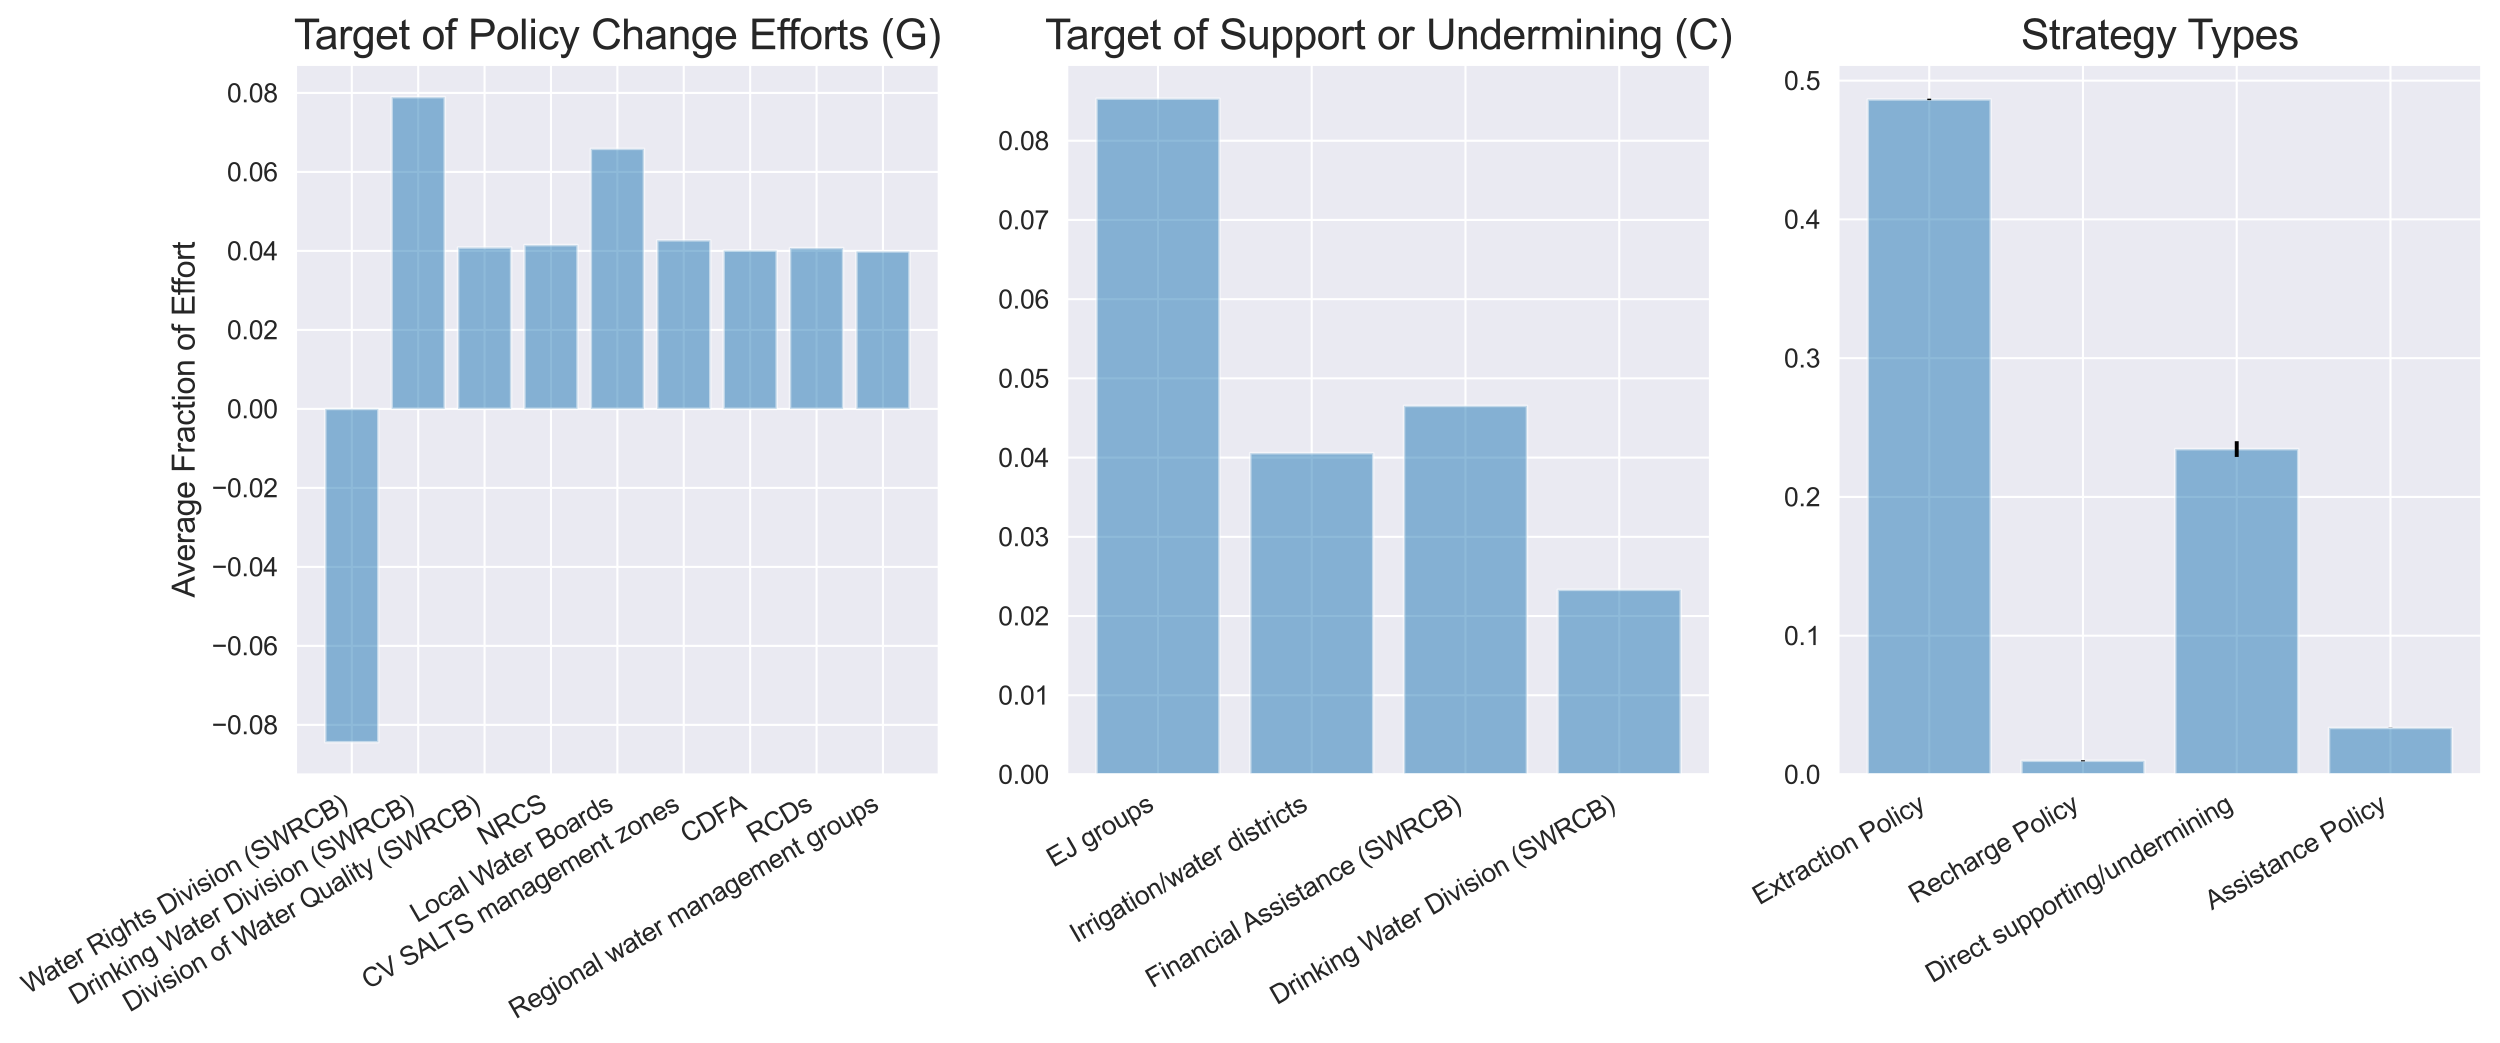 <?xml version="1.0" encoding="utf-8" standalone="no"?>
<!DOCTYPE svg PUBLIC "-//W3C//DTD SVG 1.1//EN"
  "http://www.w3.org/Graphics/SVG/1.1/DTD/svg11.dtd">
<svg height="399.466pt" version="1.1" viewBox="0 0 957.588 399.466" width="957.588pt" xmlns="http://www.w3.org/2000/svg" xmlns:xlink="http://www.w3.org/1999/xlink">
 <defs>
  <style type="text/css">*{stroke-linecap:butt;stroke-linejoin:round;}</style>
 </defs>
 <g id="figure_1">
  <g id="patch_1">
   <path d="M 0 399.466 
L 957.588 399.466 
L 957.588 0 
L 0 0 
z
" style="fill:#ffffff;"/>
  </g>
  <g id="axes_1">
   <g id="patch_2">
    <path d="M 113.388 296.647 
L 359.564 296.647 
L 359.564 24.848 
L 113.388 24.848 
z
" style="fill:#eaeaf2;"/>
   </g>
   <g id="matplotlib.axis_1">
    <g id="xtick_1">
     <g id="line2d_1">
      <path clip-path="url(#p12e31d41e5)" d="M 134.75 296.647 
L 134.75 24.848 
" style="fill:none;stroke:#ffffff;stroke-linecap:round;stroke-width:0.8;"/>
     </g>
     <g id="text_1">
      <!-- Water Rights Division (SWRCB) -->
      <g style="fill:#262626;" transform="translate(10.84 380.884)rotate(-30)scale(0.1 -0.1)">
       <defs>
        <path d="M 1294 0 
L 78 4581 
L 700 4581 
L 1397 1578 
Q 1509 1106 1591 641 
Q 1766 1375 1797 1488 
L 2669 4581 
L 3400 4581 
L 4056 2263 
Q 4303 1400 4413 641 
Q 4500 1075 4641 1638 
L 5359 4581 
L 5969 4581 
L 4713 0 
L 4128 0 
L 3163 3491 
Q 3041 3928 3019 4028 
Q 2947 3713 2884 3491 
L 1913 0 
L 1294 0 
z
" id="ArialMT-57" transform="scale(0.016)"/>
        <path d="M 2588 409 
Q 2275 144 1986 34 
Q 1697 -75 1366 -75 
Q 819 -75 525 192 
Q 231 459 231 875 
Q 231 1119 342 1320 
Q 453 1522 633 1644 
Q 813 1766 1038 1828 
Q 1203 1872 1538 1913 
Q 2219 1994 2541 2106 
Q 2544 2222 2544 2253 
Q 2544 2597 2384 2738 
Q 2169 2928 1744 2928 
Q 1347 2928 1158 2789 
Q 969 2650 878 2297 
L 328 2372 
Q 403 2725 575 2942 
Q 747 3159 1072 3276 
Q 1397 3394 1825 3394 
Q 2250 3394 2515 3294 
Q 2781 3194 2906 3042 
Q 3031 2891 3081 2659 
Q 3109 2516 3109 2141 
L 3109 1391 
Q 3109 606 3145 398 
Q 3181 191 3288 0 
L 2700 0 
Q 2613 175 2588 409 
z
M 2541 1666 
Q 2234 1541 1622 1453 
Q 1275 1403 1131 1340 
Q 988 1278 909 1158 
Q 831 1038 831 891 
Q 831 666 1001 516 
Q 1172 366 1500 366 
Q 1825 366 2078 508 
Q 2331 650 2450 897 
Q 2541 1088 2541 1459 
L 2541 1666 
z
" id="ArialMT-61" transform="scale(0.016)"/>
        <path d="M 1650 503 
L 1731 6 
Q 1494 -44 1306 -44 
Q 1000 -44 831 53 
Q 663 150 594 308 
Q 525 466 525 972 
L 525 2881 
L 113 2881 
L 113 3319 
L 525 3319 
L 525 4141 
L 1084 4478 
L 1084 3319 
L 1650 3319 
L 1650 2881 
L 1084 2881 
L 1084 941 
Q 1084 700 1114 631 
Q 1144 563 1211 522 
Q 1278 481 1403 481 
Q 1497 481 1650 503 
z
" id="ArialMT-74" transform="scale(0.016)"/>
        <path d="M 2694 1069 
L 3275 997 
Q 3138 488 2766 206 
Q 2394 -75 1816 -75 
Q 1088 -75 661 373 
Q 234 822 234 1631 
Q 234 2469 665 2931 
Q 1097 3394 1784 3394 
Q 2450 3394 2872 2941 
Q 3294 2488 3294 1666 
Q 3294 1616 3291 1516 
L 816 1516 
Q 847 969 1125 678 
Q 1403 388 1819 388 
Q 2128 388 2347 550 
Q 2566 713 2694 1069 
z
M 847 1978 
L 2700 1978 
Q 2663 2397 2488 2606 
Q 2219 2931 1791 2931 
Q 1403 2931 1139 2672 
Q 875 2413 847 1978 
z
" id="ArialMT-65" transform="scale(0.016)"/>
        <path d="M 416 0 
L 416 3319 
L 922 3319 
L 922 2816 
Q 1116 3169 1280 3281 
Q 1444 3394 1641 3394 
Q 1925 3394 2219 3213 
L 2025 2691 
Q 1819 2813 1613 2813 
Q 1428 2813 1281 2702 
Q 1134 2591 1072 2394 
Q 978 2094 978 1738 
L 978 0 
L 416 0 
z
" id="ArialMT-72" transform="scale(0.016)"/>
        <path id="ArialMT-20" transform="scale(0.016)"/>
        <path d="M 503 0 
L 503 4581 
L 2534 4581 
Q 3147 4581 3465 4457 
Q 3784 4334 3975 4021 
Q 4166 3709 4166 3331 
Q 4166 2844 3850 2509 
Q 3534 2175 2875 2084 
Q 3116 1969 3241 1856 
Q 3506 1613 3744 1247 
L 4541 0 
L 3778 0 
L 3172 953 
Q 2906 1366 2734 1584 
Q 2563 1803 2427 1890 
Q 2291 1978 2150 2013 
Q 2047 2034 1813 2034 
L 1109 2034 
L 1109 0 
L 503 0 
z
M 1109 2559 
L 2413 2559 
Q 2828 2559 3062 2645 
Q 3297 2731 3419 2920 
Q 3541 3109 3541 3331 
Q 3541 3656 3305 3865 
Q 3069 4075 2559 4075 
L 1109 4075 
L 1109 2559 
z
" id="ArialMT-52" transform="scale(0.016)"/>
        <path d="M 425 3934 
L 425 4581 
L 988 4581 
L 988 3934 
L 425 3934 
z
M 425 0 
L 425 3319 
L 988 3319 
L 988 0 
L 425 0 
z
" id="ArialMT-69" transform="scale(0.016)"/>
        <path d="M 319 -275 
L 866 -356 
Q 900 -609 1056 -725 
Q 1266 -881 1628 -881 
Q 2019 -881 2231 -725 
Q 2444 -569 2519 -288 
Q 2563 -116 2559 434 
Q 2191 0 1641 0 
Q 956 0 581 494 
Q 206 988 206 1678 
Q 206 2153 378 2554 
Q 550 2956 876 3175 
Q 1203 3394 1644 3394 
Q 2231 3394 2613 2919 
L 2613 3319 
L 3131 3319 
L 3131 450 
Q 3131 -325 2973 -648 
Q 2816 -972 2473 -1159 
Q 2131 -1347 1631 -1347 
Q 1038 -1347 672 -1080 
Q 306 -813 319 -275 
z
M 784 1719 
Q 784 1066 1043 766 
Q 1303 466 1694 466 
Q 2081 466 2343 764 
Q 2606 1063 2606 1700 
Q 2606 2309 2336 2618 
Q 2066 2928 1684 2928 
Q 1309 2928 1046 2623 
Q 784 2319 784 1719 
z
" id="ArialMT-67" transform="scale(0.016)"/>
        <path d="M 422 0 
L 422 4581 
L 984 4581 
L 984 2938 
Q 1378 3394 1978 3394 
Q 2347 3394 2619 3248 
Q 2891 3103 3008 2847 
Q 3125 2591 3125 2103 
L 3125 0 
L 2563 0 
L 2563 2103 
Q 2563 2525 2380 2717 
Q 2197 2909 1863 2909 
Q 1613 2909 1392 2779 
Q 1172 2650 1078 2428 
Q 984 2206 984 1816 
L 984 0 
L 422 0 
z
" id="ArialMT-68" transform="scale(0.016)"/>
        <path d="M 197 991 
L 753 1078 
Q 800 744 1014 566 
Q 1228 388 1613 388 
Q 2000 388 2187 545 
Q 2375 703 2375 916 
Q 2375 1106 2209 1216 
Q 2094 1291 1634 1406 
Q 1016 1563 777 1677 
Q 538 1791 414 1992 
Q 291 2194 291 2438 
Q 291 2659 392 2848 
Q 494 3038 669 3163 
Q 800 3259 1026 3326 
Q 1253 3394 1513 3394 
Q 1903 3394 2198 3281 
Q 2494 3169 2634 2976 
Q 2775 2784 2828 2463 
L 2278 2388 
Q 2241 2644 2061 2787 
Q 1881 2931 1553 2931 
Q 1166 2931 1000 2803 
Q 834 2675 834 2503 
Q 834 2394 903 2306 
Q 972 2216 1119 2156 
Q 1203 2125 1616 2013 
Q 2213 1853 2448 1751 
Q 2684 1650 2818 1456 
Q 2953 1263 2953 975 
Q 2953 694 2789 445 
Q 2625 197 2315 61 
Q 2006 -75 1616 -75 
Q 969 -75 630 194 
Q 291 463 197 991 
z
" id="ArialMT-73" transform="scale(0.016)"/>
        <path d="M 494 0 
L 494 4581 
L 2072 4581 
Q 2606 4581 2888 4516 
Q 3281 4425 3559 4188 
Q 3922 3881 4101 3404 
Q 4281 2928 4281 2316 
Q 4281 1794 4159 1391 
Q 4038 988 3847 723 
Q 3656 459 3429 307 
Q 3203 156 2883 78 
Q 2563 0 2147 0 
L 494 0 
z
M 1100 541 
L 2078 541 
Q 2531 541 2789 625 
Q 3047 709 3200 863 
Q 3416 1078 3536 1442 
Q 3656 1806 3656 2325 
Q 3656 3044 3420 3430 
Q 3184 3816 2847 3947 
Q 2603 4041 2063 4041 
L 1100 4041 
L 1100 541 
z
" id="ArialMT-44" transform="scale(0.016)"/>
        <path d="M 1344 0 
L 81 3319 
L 675 3319 
L 1388 1331 
Q 1503 1009 1600 663 
Q 1675 925 1809 1294 
L 2547 3319 
L 3125 3319 
L 1869 0 
L 1344 0 
z
" id="ArialMT-76" transform="scale(0.016)"/>
        <path d="M 213 1659 
Q 213 2581 725 3025 
Q 1153 3394 1769 3394 
Q 2453 3394 2887 2945 
Q 3322 2497 3322 1706 
Q 3322 1066 3130 698 
Q 2938 331 2570 128 
Q 2203 -75 1769 -75 
Q 1072 -75 642 372 
Q 213 819 213 1659 
z
M 791 1659 
Q 791 1022 1069 705 
Q 1347 388 1769 388 
Q 2188 388 2466 706 
Q 2744 1025 2744 1678 
Q 2744 2294 2464 2611 
Q 2184 2928 1769 2928 
Q 1347 2928 1069 2612 
Q 791 2297 791 1659 
z
" id="ArialMT-6f" transform="scale(0.016)"/>
        <path d="M 422 0 
L 422 3319 
L 928 3319 
L 928 2847 
Q 1294 3394 1984 3394 
Q 2284 3394 2536 3286 
Q 2788 3178 2913 3003 
Q 3038 2828 3088 2588 
Q 3119 2431 3119 2041 
L 3119 0 
L 2556 0 
L 2556 2019 
Q 2556 2363 2490 2533 
Q 2425 2703 2258 2804 
Q 2091 2906 1866 2906 
Q 1506 2906 1245 2678 
Q 984 2450 984 1813 
L 984 0 
L 422 0 
z
" id="ArialMT-6e" transform="scale(0.016)"/>
        <path d="M 1497 -1347 
Q 1031 -759 709 28 
Q 388 816 388 1659 
Q 388 2403 628 3084 
Q 909 3875 1497 4659 
L 1900 4659 
Q 1522 4009 1400 3731 
Q 1209 3300 1100 2831 
Q 966 2247 966 1656 
Q 966 153 1900 -1347 
L 1497 -1347 
z
" id="ArialMT-28" transform="scale(0.016)"/>
        <path d="M 288 1472 
L 859 1522 
Q 900 1178 1048 958 
Q 1197 738 1509 602 
Q 1822 466 2213 466 
Q 2559 466 2825 569 
Q 3091 672 3220 851 
Q 3350 1031 3350 1244 
Q 3350 1459 3225 1620 
Q 3100 1781 2813 1891 
Q 2628 1963 1997 2114 
Q 1366 2266 1113 2400 
Q 784 2572 623 2826 
Q 463 3081 463 3397 
Q 463 3744 659 4045 
Q 856 4347 1234 4503 
Q 1613 4659 2075 4659 
Q 2584 4659 2973 4495 
Q 3363 4331 3572 4012 
Q 3781 3694 3797 3291 
L 3216 3247 
Q 3169 3681 2898 3903 
Q 2628 4125 2100 4125 
Q 1550 4125 1298 3923 
Q 1047 3722 1047 3438 
Q 1047 3191 1225 3031 
Q 1400 2872 2139 2705 
Q 2878 2538 3153 2413 
Q 3553 2228 3743 1945 
Q 3934 1663 3934 1294 
Q 3934 928 3725 604 
Q 3516 281 3123 101 
Q 2731 -78 2241 -78 
Q 1619 -78 1198 103 
Q 778 284 539 648 
Q 300 1013 288 1472 
z
" id="ArialMT-53" transform="scale(0.016)"/>
        <path d="M 3763 1606 
L 4369 1453 
Q 4178 706 3683 314 
Q 3188 -78 2472 -78 
Q 1731 -78 1267 223 
Q 803 525 561 1097 
Q 319 1669 319 2325 
Q 319 3041 592 3573 
Q 866 4106 1370 4382 
Q 1875 4659 2481 4659 
Q 3169 4659 3637 4309 
Q 4106 3959 4291 3325 
L 3694 3184 
Q 3534 3684 3231 3912 
Q 2928 4141 2469 4141 
Q 1941 4141 1586 3887 
Q 1231 3634 1087 3207 
Q 944 2781 944 2328 
Q 944 1744 1114 1308 
Q 1284 872 1643 656 
Q 2003 441 2422 441 
Q 2931 441 3284 734 
Q 3638 1028 3763 1606 
z
" id="ArialMT-43" transform="scale(0.016)"/>
        <path d="M 469 0 
L 469 4581 
L 2188 4581 
Q 2713 4581 3030 4442 
Q 3347 4303 3526 4014 
Q 3706 3725 3706 3409 
Q 3706 3116 3547 2856 
Q 3388 2597 3066 2438 
Q 3481 2316 3704 2022 
Q 3928 1728 3928 1328 
Q 3928 1006 3792 729 
Q 3656 453 3456 303 
Q 3256 153 2954 76 
Q 2653 0 2216 0 
L 469 0 
z
M 1075 2656 
L 2066 2656 
Q 2469 2656 2644 2709 
Q 2875 2778 2992 2937 
Q 3109 3097 3109 3338 
Q 3109 3566 3000 3739 
Q 2891 3913 2687 3977 
Q 2484 4041 1991 4041 
L 1075 4041 
L 1075 2656 
z
M 1075 541 
L 2216 541 
Q 2509 541 2628 563 
Q 2838 600 2978 687 
Q 3119 775 3209 942 
Q 3300 1109 3300 1328 
Q 3300 1584 3169 1773 
Q 3038 1963 2805 2039 
Q 2572 2116 2134 2116 
L 1075 2116 
L 1075 541 
z
" id="ArialMT-42" transform="scale(0.016)"/>
        <path d="M 791 -1347 
L 388 -1347 
Q 1322 153 1322 1656 
Q 1322 2244 1188 2822 
Q 1081 3291 891 3722 
Q 769 4003 388 4659 
L 791 4659 
Q 1378 3875 1659 3084 
Q 1900 2403 1900 1659 
Q 1900 816 1576 28 
Q 1253 -759 791 -1347 
z
" id="ArialMT-29" transform="scale(0.016)"/>
       </defs>
       <use xlink:href="#ArialMT-57"/>
       <use x="90.635" xlink:href="#ArialMT-61"/>
       <use x="146.25" xlink:href="#ArialMT-74"/>
       <use x="174.033" xlink:href="#ArialMT-65"/>
       <use x="229.648" xlink:href="#ArialMT-72"/>
       <use x="262.949" xlink:href="#ArialMT-20"/>
       <use x="290.732" xlink:href="#ArialMT-52"/>
       <use x="362.949" xlink:href="#ArialMT-69"/>
       <use x="385.166" xlink:href="#ArialMT-67"/>
       <use x="440.781" xlink:href="#ArialMT-68"/>
       <use x="496.396" xlink:href="#ArialMT-74"/>
       <use x="524.18" xlink:href="#ArialMT-73"/>
       <use x="574.18" xlink:href="#ArialMT-20"/>
       <use x="601.963" xlink:href="#ArialMT-44"/>
       <use x="674.18" xlink:href="#ArialMT-69"/>
       <use x="696.396" xlink:href="#ArialMT-76"/>
       <use x="746.396" xlink:href="#ArialMT-69"/>
       <use x="768.613" xlink:href="#ArialMT-73"/>
       <use x="818.613" xlink:href="#ArialMT-69"/>
       <use x="840.83" xlink:href="#ArialMT-6f"/>
       <use x="896.445" xlink:href="#ArialMT-6e"/>
       <use x="952.061" xlink:href="#ArialMT-20"/>
       <use x="979.844" xlink:href="#ArialMT-28"/>
       <use x="1013.145" xlink:href="#ArialMT-53"/>
       <use x="1079.844" xlink:href="#ArialMT-57"/>
       <use x="1174.229" xlink:href="#ArialMT-52"/>
       <use x="1246.445" xlink:href="#ArialMT-43"/>
       <use x="1318.662" xlink:href="#ArialMT-42"/>
       <use x="1385.361" xlink:href="#ArialMT-29"/>
      </g>
     </g>
    </g>
    <g id="xtick_2">
     <g id="line2d_2">
      <path clip-path="url(#p12e31d41e5)" d="M 160.182 296.647 
L 160.182 24.848 
" style="fill:none;stroke:#ffffff;stroke-linecap:round;stroke-width:0.8;"/>
     </g>
     <g id="text_2">
      <!-- Drinking Water Division (SWRCB) -->
      <g style="fill:#262626;" transform="translate(29.054 385.051)rotate(-30)scale(0.1 -0.1)">
       <defs>
        <path d="M 425 0 
L 425 4581 
L 988 4581 
L 988 1969 
L 2319 3319 
L 3047 3319 
L 1778 2088 
L 3175 0 
L 2481 0 
L 1384 1697 
L 988 1316 
L 988 0 
L 425 0 
z
" id="ArialMT-6b" transform="scale(0.016)"/>
       </defs>
       <use xlink:href="#ArialMT-44"/>
       <use x="72.217" xlink:href="#ArialMT-72"/>
       <use x="105.518" xlink:href="#ArialMT-69"/>
       <use x="127.734" xlink:href="#ArialMT-6e"/>
       <use x="183.35" xlink:href="#ArialMT-6b"/>
       <use x="233.35" xlink:href="#ArialMT-69"/>
       <use x="255.566" xlink:href="#ArialMT-6e"/>
       <use x="311.182" xlink:href="#ArialMT-67"/>
       <use x="366.797" xlink:href="#ArialMT-20"/>
       <use x="394.58" xlink:href="#ArialMT-57"/>
       <use x="485.215" xlink:href="#ArialMT-61"/>
       <use x="540.83" xlink:href="#ArialMT-74"/>
       <use x="568.613" xlink:href="#ArialMT-65"/>
       <use x="624.229" xlink:href="#ArialMT-72"/>
       <use x="657.529" xlink:href="#ArialMT-20"/>
       <use x="685.312" xlink:href="#ArialMT-44"/>
       <use x="757.529" xlink:href="#ArialMT-69"/>
       <use x="779.746" xlink:href="#ArialMT-76"/>
       <use x="829.746" xlink:href="#ArialMT-69"/>
       <use x="851.963" xlink:href="#ArialMT-73"/>
       <use x="901.963" xlink:href="#ArialMT-69"/>
       <use x="924.18" xlink:href="#ArialMT-6f"/>
       <use x="979.795" xlink:href="#ArialMT-6e"/>
       <use x="1035.41" xlink:href="#ArialMT-20"/>
       <use x="1063.193" xlink:href="#ArialMT-28"/>
       <use x="1096.494" xlink:href="#ArialMT-53"/>
       <use x="1163.193" xlink:href="#ArialMT-57"/>
       <use x="1257.578" xlink:href="#ArialMT-52"/>
       <use x="1329.795" xlink:href="#ArialMT-43"/>
       <use x="1402.012" xlink:href="#ArialMT-42"/>
       <use x="1468.711" xlink:href="#ArialMT-29"/>
      </g>
     </g>
    </g>
    <g id="xtick_3">
     <g id="line2d_3">
      <path clip-path="url(#p12e31d41e5)" d="M 185.613 296.647 
L 185.613 24.848 
" style="fill:none;stroke:#ffffff;stroke-linecap:round;stroke-width:0.8;"/>
     </g>
     <g id="text_3">
      <!-- Division of Water Quality (SWRCB) -->
      <g style="fill:#262626;" transform="translate(49.669 387.837)rotate(-30)scale(0.1 -0.1)">
       <defs>
        <path d="M 556 0 
L 556 2881 
L 59 2881 
L 59 3319 
L 556 3319 
L 556 3672 
Q 556 4006 616 4169 
Q 697 4388 901 4523 
Q 1106 4659 1475 4659 
Q 1713 4659 2000 4603 
L 1916 4113 
Q 1741 4144 1584 4144 
Q 1328 4144 1222 4034 
Q 1116 3925 1116 3625 
L 1116 3319 
L 1763 3319 
L 1763 2881 
L 1116 2881 
L 1116 0 
L 556 0 
z
" id="ArialMT-66" transform="scale(0.016)"/>
        <path d="M 3966 491 
Q 4388 200 4744 66 
L 4566 -356 
Q 4072 -178 3581 206 
Q 3072 -78 2456 -78 
Q 1834 -78 1328 222 
Q 822 522 548 1065 
Q 275 1609 275 2291 
Q 275 2969 550 3525 
Q 825 4081 1333 4372 
Q 1841 4663 2469 4663 
Q 3103 4663 3612 4361 
Q 4122 4059 4389 3517 
Q 4656 2975 4656 2294 
Q 4656 1728 4484 1276 
Q 4313 825 3966 491 
z
M 2631 1266 
Q 3156 1119 3497 828 
Q 4031 1316 4031 2294 
Q 4031 2850 3842 3265 
Q 3653 3681 3289 3911 
Q 2925 4141 2472 4141 
Q 1794 4141 1347 3677 
Q 900 3213 900 2291 
Q 900 1397 1342 919 
Q 1784 441 2472 441 
Q 2797 441 3084 563 
Q 2800 747 2484 825 
L 2631 1266 
z
" id="ArialMT-51" transform="scale(0.016)"/>
        <path d="M 2597 0 
L 2597 488 
Q 2209 -75 1544 -75 
Q 1250 -75 995 37 
Q 741 150 617 320 
Q 494 491 444 738 
Q 409 903 409 1263 
L 409 3319 
L 972 3319 
L 972 1478 
Q 972 1038 1006 884 
Q 1059 663 1231 536 
Q 1403 409 1656 409 
Q 1909 409 2131 539 
Q 2353 669 2445 892 
Q 2538 1116 2538 1541 
L 2538 3319 
L 3100 3319 
L 3100 0 
L 2597 0 
z
" id="ArialMT-75" transform="scale(0.016)"/>
        <path d="M 409 0 
L 409 4581 
L 972 4581 
L 972 0 
L 409 0 
z
" id="ArialMT-6c" transform="scale(0.016)"/>
        <path d="M 397 -1278 
L 334 -750 
Q 519 -800 656 -800 
Q 844 -800 956 -737 
Q 1069 -675 1141 -563 
Q 1194 -478 1313 -144 
Q 1328 -97 1363 -6 
L 103 3319 
L 709 3319 
L 1400 1397 
Q 1534 1031 1641 628 
Q 1738 1016 1872 1384 
L 2581 3319 
L 3144 3319 
L 1881 -56 
Q 1678 -603 1566 -809 
Q 1416 -1088 1222 -1217 
Q 1028 -1347 759 -1347 
Q 597 -1347 397 -1278 
z
" id="ArialMT-79" transform="scale(0.016)"/>
       </defs>
       <use xlink:href="#ArialMT-44"/>
       <use x="72.217" xlink:href="#ArialMT-69"/>
       <use x="94.434" xlink:href="#ArialMT-76"/>
       <use x="144.434" xlink:href="#ArialMT-69"/>
       <use x="166.65" xlink:href="#ArialMT-73"/>
       <use x="216.65" xlink:href="#ArialMT-69"/>
       <use x="238.867" xlink:href="#ArialMT-6f"/>
       <use x="294.482" xlink:href="#ArialMT-6e"/>
       <use x="350.098" xlink:href="#ArialMT-20"/>
       <use x="377.881" xlink:href="#ArialMT-6f"/>
       <use x="433.496" xlink:href="#ArialMT-66"/>
       <use x="461.279" xlink:href="#ArialMT-20"/>
       <use x="489.062" xlink:href="#ArialMT-57"/>
       <use x="579.697" xlink:href="#ArialMT-61"/>
       <use x="635.312" xlink:href="#ArialMT-74"/>
       <use x="663.096" xlink:href="#ArialMT-65"/>
       <use x="718.711" xlink:href="#ArialMT-72"/>
       <use x="752.012" xlink:href="#ArialMT-20"/>
       <use x="779.795" xlink:href="#ArialMT-51"/>
       <use x="857.578" xlink:href="#ArialMT-75"/>
       <use x="913.193" xlink:href="#ArialMT-61"/>
       <use x="968.809" xlink:href="#ArialMT-6c"/>
       <use x="991.025" xlink:href="#ArialMT-69"/>
       <use x="1013.242" xlink:href="#ArialMT-74"/>
       <use x="1041.025" xlink:href="#ArialMT-79"/>
       <use x="1091.025" xlink:href="#ArialMT-20"/>
       <use x="1118.809" xlink:href="#ArialMT-28"/>
       <use x="1152.109" xlink:href="#ArialMT-53"/>
       <use x="1218.809" xlink:href="#ArialMT-57"/>
       <use x="1313.193" xlink:href="#ArialMT-52"/>
       <use x="1385.41" xlink:href="#ArialMT-43"/>
       <use x="1457.627" xlink:href="#ArialMT-42"/>
       <use x="1524.326" xlink:href="#ArialMT-29"/>
      </g>
     </g>
    </g>
    <g id="xtick_4">
     <g id="line2d_4">
      <path clip-path="url(#p12e31d41e5)" d="M 211.044 296.647 
L 211.044 24.848 
" style="fill:none;stroke:#ffffff;stroke-linecap:round;stroke-width:0.8;"/>
     </g>
     <g id="text_4">
      <!-- NRCS -->
      <g style="fill:#262626;" transform="translate(185.511 324.014)rotate(-30)scale(0.1 -0.1)">
       <defs>
        <path d="M 488 0 
L 488 4581 
L 1109 4581 
L 3516 984 
L 3516 4581 
L 4097 4581 
L 4097 0 
L 3475 0 
L 1069 3600 
L 1069 0 
L 488 0 
z
" id="ArialMT-4e" transform="scale(0.016)"/>
       </defs>
       <use xlink:href="#ArialMT-4e"/>
       <use x="72.217" xlink:href="#ArialMT-52"/>
       <use x="144.434" xlink:href="#ArialMT-43"/>
       <use x="216.65" xlink:href="#ArialMT-53"/>
      </g>
     </g>
    </g>
    <g id="xtick_5">
     <g id="line2d_5">
      <path clip-path="url(#p12e31d41e5)" d="M 236.476 296.647 
L 236.476 24.848 
" style="fill:none;stroke:#ffffff;stroke-linecap:round;stroke-width:0.8;"/>
     </g>
     <g id="text_5">
      <!-- Local Water Boards -->
      <g style="fill:#262626;" transform="translate(159.759 353.565)rotate(-30)scale(0.1 -0.1)">
       <defs>
        <path d="M 469 0 
L 469 4581 
L 1075 4581 
L 1075 541 
L 3331 541 
L 3331 0 
L 469 0 
z
" id="ArialMT-4c" transform="scale(0.016)"/>
        <path d="M 2588 1216 
L 3141 1144 
Q 3050 572 2676 248 
Q 2303 -75 1759 -75 
Q 1078 -75 664 370 
Q 250 816 250 1647 
Q 250 2184 428 2587 
Q 606 2991 970 3192 
Q 1334 3394 1763 3394 
Q 2303 3394 2647 3120 
Q 2991 2847 3088 2344 
L 2541 2259 
Q 2463 2594 2264 2762 
Q 2066 2931 1784 2931 
Q 1359 2931 1093 2626 
Q 828 2322 828 1663 
Q 828 994 1084 691 
Q 1341 388 1753 388 
Q 2084 388 2306 591 
Q 2528 794 2588 1216 
z
" id="ArialMT-63" transform="scale(0.016)"/>
        <path d="M 2575 0 
L 2575 419 
Q 2259 -75 1647 -75 
Q 1250 -75 917 144 
Q 584 363 401 755 
Q 219 1147 219 1656 
Q 219 2153 384 2558 
Q 550 2963 881 3178 
Q 1213 3394 1622 3394 
Q 1922 3394 2156 3267 
Q 2391 3141 2538 2938 
L 2538 4581 
L 3097 4581 
L 3097 0 
L 2575 0 
z
M 797 1656 
Q 797 1019 1065 703 
Q 1334 388 1700 388 
Q 2069 388 2326 689 
Q 2584 991 2584 1609 
Q 2584 2291 2321 2609 
Q 2059 2928 1675 2928 
Q 1300 2928 1048 2622 
Q 797 2316 797 1656 
z
" id="ArialMT-64" transform="scale(0.016)"/>
       </defs>
       <use xlink:href="#ArialMT-4c"/>
       <use x="55.615" xlink:href="#ArialMT-6f"/>
       <use x="111.23" xlink:href="#ArialMT-63"/>
       <use x="161.23" xlink:href="#ArialMT-61"/>
       <use x="216.846" xlink:href="#ArialMT-6c"/>
       <use x="239.062" xlink:href="#ArialMT-20"/>
       <use x="266.846" xlink:href="#ArialMT-57"/>
       <use x="357.48" xlink:href="#ArialMT-61"/>
       <use x="413.096" xlink:href="#ArialMT-74"/>
       <use x="440.879" xlink:href="#ArialMT-65"/>
       <use x="496.494" xlink:href="#ArialMT-72"/>
       <use x="529.795" xlink:href="#ArialMT-20"/>
       <use x="557.578" xlink:href="#ArialMT-42"/>
       <use x="624.277" xlink:href="#ArialMT-6f"/>
       <use x="679.893" xlink:href="#ArialMT-61"/>
       <use x="735.508" xlink:href="#ArialMT-72"/>
       <use x="768.809" xlink:href="#ArialMT-64"/>
       <use x="824.424" xlink:href="#ArialMT-73"/>
      </g>
     </g>
    </g>
    <g id="xtick_6">
     <g id="line2d_6">
      <path clip-path="url(#p12e31d41e5)" d="M 261.907 296.647 
L 261.907 24.848 
" style="fill:none;stroke:#ffffff;stroke-linecap:round;stroke-width:0.8;"/>
     </g>
     <g id="text_6">
      <!-- CV SALTS management zones -->
      <g style="fill:#262626;" transform="translate(141.157 379.06)rotate(-30)scale(0.1 -0.1)">
       <defs>
        <path d="M 1803 0 
L 28 4581 
L 684 4581 
L 1875 1253 
Q 2019 853 2116 503 
Q 2222 878 2363 1253 
L 3600 4581 
L 4219 4581 
L 2425 0 
L 1803 0 
z
" id="ArialMT-56" transform="scale(0.016)"/>
        <path d="M -9 0 
L 1750 4581 
L 2403 4581 
L 4278 0 
L 3588 0 
L 3053 1388 
L 1138 1388 
L 634 0 
L -9 0 
z
M 1313 1881 
L 2866 1881 
L 2388 3150 
Q 2169 3728 2063 4100 
Q 1975 3659 1816 3225 
L 1313 1881 
z
" id="ArialMT-41" transform="scale(0.016)"/>
        <path d="M 1659 0 
L 1659 4041 
L 150 4041 
L 150 4581 
L 3781 4581 
L 3781 4041 
L 2266 4041 
L 2266 0 
L 1659 0 
z
" id="ArialMT-54" transform="scale(0.016)"/>
        <path d="M 422 0 
L 422 3319 
L 925 3319 
L 925 2853 
Q 1081 3097 1340 3245 
Q 1600 3394 1931 3394 
Q 2300 3394 2536 3241 
Q 2772 3088 2869 2813 
Q 3263 3394 3894 3394 
Q 4388 3394 4653 3120 
Q 4919 2847 4919 2278 
L 4919 0 
L 4359 0 
L 4359 2091 
Q 4359 2428 4304 2576 
Q 4250 2725 4106 2815 
Q 3963 2906 3769 2906 
Q 3419 2906 3187 2673 
Q 2956 2441 2956 1928 
L 2956 0 
L 2394 0 
L 2394 2156 
Q 2394 2531 2256 2718 
Q 2119 2906 1806 2906 
Q 1569 2906 1367 2781 
Q 1166 2656 1075 2415 
Q 984 2175 984 1722 
L 984 0 
L 422 0 
z
" id="ArialMT-6d" transform="scale(0.016)"/>
        <path d="M 125 0 
L 125 456 
L 2238 2881 
Q 1878 2863 1603 2863 
L 250 2863 
L 250 3319 
L 2963 3319 
L 2963 2947 
L 1166 841 
L 819 456 
Q 1197 484 1528 484 
L 3063 484 
L 3063 0 
L 125 0 
z
" id="ArialMT-7a" transform="scale(0.016)"/>
       </defs>
       <use xlink:href="#ArialMT-43"/>
       <use x="72.217" xlink:href="#ArialMT-56"/>
       <use x="138.916" xlink:href="#ArialMT-20"/>
       <use x="166.699" xlink:href="#ArialMT-53"/>
       <use x="233.398" xlink:href="#ArialMT-41"/>
       <use x="300.098" xlink:href="#ArialMT-4c"/>
       <use x="348.338" xlink:href="#ArialMT-54"/>
       <use x="409.422" xlink:href="#ArialMT-53"/>
       <use x="476.121" xlink:href="#ArialMT-20"/>
       <use x="503.904" xlink:href="#ArialMT-6d"/>
       <use x="587.205" xlink:href="#ArialMT-61"/>
       <use x="642.82" xlink:href="#ArialMT-6e"/>
       <use x="698.436" xlink:href="#ArialMT-61"/>
       <use x="754.051" xlink:href="#ArialMT-67"/>
       <use x="809.666" xlink:href="#ArialMT-65"/>
       <use x="865.281" xlink:href="#ArialMT-6d"/>
       <use x="948.582" xlink:href="#ArialMT-65"/>
       <use x="1004.197" xlink:href="#ArialMT-6e"/>
       <use x="1059.812" xlink:href="#ArialMT-74"/>
       <use x="1087.596" xlink:href="#ArialMT-20"/>
       <use x="1115.379" xlink:href="#ArialMT-7a"/>
       <use x="1165.379" xlink:href="#ArialMT-6f"/>
       <use x="1220.994" xlink:href="#ArialMT-6e"/>
       <use x="1276.609" xlink:href="#ArialMT-65"/>
       <use x="1332.225" xlink:href="#ArialMT-73"/>
      </g>
     </g>
    </g>
    <g id="xtick_7">
     <g id="line2d_7">
      <path clip-path="url(#p12e31d41e5)" d="M 287.339 296.647 
L 287.339 24.848 
" style="fill:none;stroke:#ffffff;stroke-linecap:round;stroke-width:0.8;"/>
     </g>
     <g id="text_7">
      <!-- CDFA -->
      <g style="fill:#262626;" transform="translate(263.247 323.182)rotate(-30)scale(0.1 -0.1)">
       <defs>
        <path d="M 525 0 
L 525 4581 
L 3616 4581 
L 3616 4041 
L 1131 4041 
L 1131 2622 
L 3281 2622 
L 3281 2081 
L 1131 2081 
L 1131 0 
L 525 0 
z
" id="ArialMT-46" transform="scale(0.016)"/>
       </defs>
       <use xlink:href="#ArialMT-43"/>
       <use x="72.217" xlink:href="#ArialMT-44"/>
       <use x="144.434" xlink:href="#ArialMT-46"/>
       <use x="200.018" xlink:href="#ArialMT-41"/>
      </g>
     </g>
    </g>
    <g id="xtick_8">
     <g id="line2d_8">
      <path clip-path="url(#p12e31d41e5)" d="M 312.77 296.647 
L 312.77 24.848 
" style="fill:none;stroke:#ffffff;stroke-linecap:round;stroke-width:0.8;"/>
     </g>
     <g id="text_8">
      <!-- RCDs -->
      <g style="fill:#262626;" transform="translate(288.683 323.179)rotate(-30)scale(0.1 -0.1)">
       <use xlink:href="#ArialMT-52"/>
       <use x="72.217" xlink:href="#ArialMT-43"/>
       <use x="144.434" xlink:href="#ArialMT-44"/>
       <use x="216.65" xlink:href="#ArialMT-73"/>
      </g>
     </g>
    </g>
    <g id="xtick_9">
     <g id="line2d_9">
      <path clip-path="url(#p12e31d41e5)" d="M 338.202 296.647 
L 338.202 24.848 
" style="fill:none;stroke:#ffffff;stroke-linecap:round;stroke-width:0.8;"/>
     </g>
     <g id="text_9">
      <!-- Regional water management groups -->
      <g style="fill:#262626;" transform="translate(197.551 390.443)rotate(-30)scale(0.1 -0.1)">
       <defs>
        <path d="M 1034 0 
L 19 3319 
L 600 3319 
L 1128 1403 
L 1325 691 
Q 1338 744 1497 1375 
L 2025 3319 
L 2603 3319 
L 3100 1394 
L 3266 759 
L 3456 1400 
L 4025 3319 
L 4572 3319 
L 3534 0 
L 2950 0 
L 2422 1988 
L 2294 2553 
L 1622 0 
L 1034 0 
z
" id="ArialMT-77" transform="scale(0.016)"/>
        <path d="M 422 -1272 
L 422 3319 
L 934 3319 
L 934 2888 
Q 1116 3141 1344 3267 
Q 1572 3394 1897 3394 
Q 2322 3394 2647 3175 
Q 2972 2956 3137 2557 
Q 3303 2159 3303 1684 
Q 3303 1175 3120 767 
Q 2938 359 2589 142 
Q 2241 -75 1856 -75 
Q 1575 -75 1351 44 
Q 1128 163 984 344 
L 984 -1272 
L 422 -1272 
z
M 931 1641 
Q 931 1000 1190 694 
Q 1450 388 1819 388 
Q 2194 388 2461 705 
Q 2728 1022 2728 1688 
Q 2728 2322 2467 2637 
Q 2206 2953 1844 2953 
Q 1484 2953 1207 2617 
Q 931 2281 931 1641 
z
" id="ArialMT-70" transform="scale(0.016)"/>
       </defs>
       <use xlink:href="#ArialMT-52"/>
       <use x="72.217" xlink:href="#ArialMT-65"/>
       <use x="127.832" xlink:href="#ArialMT-67"/>
       <use x="183.447" xlink:href="#ArialMT-69"/>
       <use x="205.664" xlink:href="#ArialMT-6f"/>
       <use x="261.279" xlink:href="#ArialMT-6e"/>
       <use x="316.895" xlink:href="#ArialMT-61"/>
       <use x="372.51" xlink:href="#ArialMT-6c"/>
       <use x="394.727" xlink:href="#ArialMT-20"/>
       <use x="422.51" xlink:href="#ArialMT-77"/>
       <use x="494.727" xlink:href="#ArialMT-61"/>
       <use x="550.342" xlink:href="#ArialMT-74"/>
       <use x="578.125" xlink:href="#ArialMT-65"/>
       <use x="633.74" xlink:href="#ArialMT-72"/>
       <use x="667.041" xlink:href="#ArialMT-20"/>
       <use x="694.824" xlink:href="#ArialMT-6d"/>
       <use x="778.125" xlink:href="#ArialMT-61"/>
       <use x="833.74" xlink:href="#ArialMT-6e"/>
       <use x="889.355" xlink:href="#ArialMT-61"/>
       <use x="944.971" xlink:href="#ArialMT-67"/>
       <use x="1000.586" xlink:href="#ArialMT-65"/>
       <use x="1056.201" xlink:href="#ArialMT-6d"/>
       <use x="1139.502" xlink:href="#ArialMT-65"/>
       <use x="1195.117" xlink:href="#ArialMT-6e"/>
       <use x="1250.732" xlink:href="#ArialMT-74"/>
       <use x="1278.516" xlink:href="#ArialMT-20"/>
       <use x="1306.299" xlink:href="#ArialMT-67"/>
       <use x="1361.914" xlink:href="#ArialMT-72"/>
       <use x="1395.215" xlink:href="#ArialMT-6f"/>
       <use x="1450.83" xlink:href="#ArialMT-75"/>
       <use x="1506.445" xlink:href="#ArialMT-70"/>
       <use x="1562.061" xlink:href="#ArialMT-73"/>
      </g>
     </g>
    </g>
   </g>
   <g id="matplotlib.axis_2">
    <g id="ytick_1">
     <g id="line2d_10">
      <path clip-path="url(#p12e31d41e5)" d="M 113.388 277.649 
L 359.564 277.649 
" style="fill:none;stroke:#ffffff;stroke-linecap:round;stroke-width:0.8;"/>
     </g>
     <g id="text_10">
      <!-- −0.08 -->
      <g style="fill:#262626;" transform="translate(81.086 281.228)scale(0.1 -0.1)">
       <defs>
        <path d="M 3381 1997 
L 356 1997 
L 356 2522 
L 3381 2522 
L 3381 1997 
z
" id="ArialMT-2212" transform="scale(0.016)"/>
        <path d="M 266 2259 
Q 266 3072 433 3567 
Q 600 4063 929 4331 
Q 1259 4600 1759 4600 
Q 2128 4600 2406 4451 
Q 2684 4303 2865 4023 
Q 3047 3744 3150 3342 
Q 3253 2941 3253 2259 
Q 3253 1453 3087 958 
Q 2922 463 2592 192 
Q 2263 -78 1759 -78 
Q 1097 -78 719 397 
Q 266 969 266 2259 
z
M 844 2259 
Q 844 1131 1108 757 
Q 1372 384 1759 384 
Q 2147 384 2411 759 
Q 2675 1134 2675 2259 
Q 2675 3391 2411 3762 
Q 2147 4134 1753 4134 
Q 1366 4134 1134 3806 
Q 844 3388 844 2259 
z
" id="ArialMT-30" transform="scale(0.016)"/>
        <path d="M 581 0 
L 581 641 
L 1222 641 
L 1222 0 
L 581 0 
z
" id="ArialMT-2e" transform="scale(0.016)"/>
        <path d="M 1131 2484 
Q 781 2613 612 2850 
Q 444 3088 444 3419 
Q 444 3919 803 4259 
Q 1163 4600 1759 4600 
Q 2359 4600 2725 4251 
Q 3091 3903 3091 3403 
Q 3091 3084 2923 2848 
Q 2756 2613 2416 2484 
Q 2838 2347 3058 2040 
Q 3278 1734 3278 1309 
Q 3278 722 2862 322 
Q 2447 -78 1769 -78 
Q 1091 -78 675 323 
Q 259 725 259 1325 
Q 259 1772 486 2073 
Q 713 2375 1131 2484 
z
M 1019 3438 
Q 1019 3113 1228 2906 
Q 1438 2700 1772 2700 
Q 2097 2700 2305 2904 
Q 2513 3109 2513 3406 
Q 2513 3716 2298 3927 
Q 2084 4138 1766 4138 
Q 1444 4138 1231 3931 
Q 1019 3725 1019 3438 
z
M 838 1322 
Q 838 1081 952 856 
Q 1066 631 1291 507 
Q 1516 384 1775 384 
Q 2178 384 2440 643 
Q 2703 903 2703 1303 
Q 2703 1709 2433 1975 
Q 2163 2241 1756 2241 
Q 1359 2241 1098 1978 
Q 838 1716 838 1322 
z
" id="ArialMT-38" transform="scale(0.016)"/>
       </defs>
       <use xlink:href="#ArialMT-2212"/>
       <use x="58.398" xlink:href="#ArialMT-30"/>
       <use x="114.014" xlink:href="#ArialMT-2e"/>
       <use x="141.797" xlink:href="#ArialMT-30"/>
       <use x="197.412" xlink:href="#ArialMT-38"/>
      </g>
     </g>
    </g>
    <g id="ytick_2">
     <g id="line2d_11">
      <path clip-path="url(#p12e31d41e5)" d="M 113.388 247.392 
L 359.564 247.392 
" style="fill:none;stroke:#ffffff;stroke-linecap:round;stroke-width:0.8;"/>
     </g>
     <g id="text_11">
      <!-- −0.06 -->
      <g style="fill:#262626;" transform="translate(81.086 250.971)scale(0.1 -0.1)">
       <defs>
        <path d="M 3184 3459 
L 2625 3416 
Q 2550 3747 2413 3897 
Q 2184 4138 1850 4138 
Q 1581 4138 1378 3988 
Q 1113 3794 959 3422 
Q 806 3050 800 2363 
Q 1003 2672 1297 2822 
Q 1591 2972 1913 2972 
Q 2475 2972 2870 2558 
Q 3266 2144 3266 1488 
Q 3266 1056 3080 686 
Q 2894 316 2569 119 
Q 2244 -78 1831 -78 
Q 1128 -78 684 439 
Q 241 956 241 2144 
Q 241 3472 731 4075 
Q 1159 4600 1884 4600 
Q 2425 4600 2770 4297 
Q 3116 3994 3184 3459 
z
M 888 1484 
Q 888 1194 1011 928 
Q 1134 663 1356 523 
Q 1578 384 1822 384 
Q 2178 384 2434 671 
Q 2691 959 2691 1453 
Q 2691 1928 2437 2201 
Q 2184 2475 1800 2475 
Q 1419 2475 1153 2201 
Q 888 1928 888 1484 
z
" id="ArialMT-36" transform="scale(0.016)"/>
       </defs>
       <use xlink:href="#ArialMT-2212"/>
       <use x="58.398" xlink:href="#ArialMT-30"/>
       <use x="114.014" xlink:href="#ArialMT-2e"/>
       <use x="141.797" xlink:href="#ArialMT-30"/>
       <use x="197.412" xlink:href="#ArialMT-36"/>
      </g>
     </g>
    </g>
    <g id="ytick_3">
     <g id="line2d_12">
      <path clip-path="url(#p12e31d41e5)" d="M 113.388 217.136 
L 359.564 217.136 
" style="fill:none;stroke:#ffffff;stroke-linecap:round;stroke-width:0.8;"/>
     </g>
     <g id="text_12">
      <!-- −0.04 -->
      <g style="fill:#262626;" transform="translate(81.086 220.715)scale(0.1 -0.1)">
       <defs>
        <path d="M 2069 0 
L 2069 1097 
L 81 1097 
L 81 1613 
L 2172 4581 
L 2631 4581 
L 2631 1613 
L 3250 1613 
L 3250 1097 
L 2631 1097 
L 2631 0 
L 2069 0 
z
M 2069 1613 
L 2069 3678 
L 634 1613 
L 2069 1613 
z
" id="ArialMT-34" transform="scale(0.016)"/>
       </defs>
       <use xlink:href="#ArialMT-2212"/>
       <use x="58.398" xlink:href="#ArialMT-30"/>
       <use x="114.014" xlink:href="#ArialMT-2e"/>
       <use x="141.797" xlink:href="#ArialMT-30"/>
       <use x="197.412" xlink:href="#ArialMT-34"/>
      </g>
     </g>
    </g>
    <g id="ytick_4">
     <g id="line2d_13">
      <path clip-path="url(#p12e31d41e5)" d="M 113.388 186.88 
L 359.564 186.88 
" style="fill:none;stroke:#ffffff;stroke-linecap:round;stroke-width:0.8;"/>
     </g>
     <g id="text_13">
      <!-- −0.02 -->
      <g style="fill:#262626;" transform="translate(81.086 190.459)scale(0.1 -0.1)">
       <defs>
        <path d="M 3222 541 
L 3222 0 
L 194 0 
Q 188 203 259 391 
Q 375 700 629 1000 
Q 884 1300 1366 1694 
Q 2113 2306 2375 2664 
Q 2638 3022 2638 3341 
Q 2638 3675 2398 3904 
Q 2159 4134 1775 4134 
Q 1369 4134 1125 3890 
Q 881 3647 878 3216 
L 300 3275 
Q 359 3922 746 4261 
Q 1134 4600 1788 4600 
Q 2447 4600 2831 4234 
Q 3216 3869 3216 3328 
Q 3216 3053 3103 2787 
Q 2991 2522 2730 2228 
Q 2469 1934 1863 1422 
Q 1356 997 1212 845 
Q 1069 694 975 541 
L 3222 541 
z
" id="ArialMT-32" transform="scale(0.016)"/>
       </defs>
       <use xlink:href="#ArialMT-2212"/>
       <use x="58.398" xlink:href="#ArialMT-30"/>
       <use x="114.014" xlink:href="#ArialMT-2e"/>
       <use x="141.797" xlink:href="#ArialMT-30"/>
       <use x="197.412" xlink:href="#ArialMT-32"/>
      </g>
     </g>
    </g>
    <g id="ytick_5">
     <g id="line2d_14">
      <path clip-path="url(#p12e31d41e5)" d="M 113.388 156.624 
L 359.564 156.624 
" style="fill:none;stroke:#ffffff;stroke-linecap:round;stroke-width:0.8;"/>
     </g>
     <g id="text_14">
      <!-- 0.00 -->
      <g style="fill:#262626;" transform="translate(86.927 160.203)scale(0.1 -0.1)">
       <use xlink:href="#ArialMT-30"/>
       <use x="55.615" xlink:href="#ArialMT-2e"/>
       <use x="83.398" xlink:href="#ArialMT-30"/>
       <use x="139.014" xlink:href="#ArialMT-30"/>
      </g>
     </g>
    </g>
    <g id="ytick_6">
     <g id="line2d_15">
      <path clip-path="url(#p12e31d41e5)" d="M 113.388 126.368 
L 359.564 126.368 
" style="fill:none;stroke:#ffffff;stroke-linecap:round;stroke-width:0.8;"/>
     </g>
     <g id="text_15">
      <!-- 0.02 -->
      <g style="fill:#262626;" transform="translate(86.927 129.946)scale(0.1 -0.1)">
       <use xlink:href="#ArialMT-30"/>
       <use x="55.615" xlink:href="#ArialMT-2e"/>
       <use x="83.398" xlink:href="#ArialMT-30"/>
       <use x="139.014" xlink:href="#ArialMT-32"/>
      </g>
     </g>
    </g>
    <g id="ytick_7">
     <g id="line2d_16">
      <path clip-path="url(#p12e31d41e5)" d="M 113.388 96.111 
L 359.564 96.111 
" style="fill:none;stroke:#ffffff;stroke-linecap:round;stroke-width:0.8;"/>
     </g>
     <g id="text_16">
      <!-- 0.04 -->
      <g style="fill:#262626;" transform="translate(86.927 99.69)scale(0.1 -0.1)">
       <use xlink:href="#ArialMT-30"/>
       <use x="55.615" xlink:href="#ArialMT-2e"/>
       <use x="83.398" xlink:href="#ArialMT-30"/>
       <use x="139.014" xlink:href="#ArialMT-34"/>
      </g>
     </g>
    </g>
    <g id="ytick_8">
     <g id="line2d_17">
      <path clip-path="url(#p12e31d41e5)" d="M 113.388 65.855 
L 359.564 65.855 
" style="fill:none;stroke:#ffffff;stroke-linecap:round;stroke-width:0.8;"/>
     </g>
     <g id="text_17">
      <!-- 0.06 -->
      <g style="fill:#262626;" transform="translate(86.927 69.434)scale(0.1 -0.1)">
       <use xlink:href="#ArialMT-30"/>
       <use x="55.615" xlink:href="#ArialMT-2e"/>
       <use x="83.398" xlink:href="#ArialMT-30"/>
       <use x="139.014" xlink:href="#ArialMT-36"/>
      </g>
     </g>
    </g>
    <g id="ytick_9">
     <g id="line2d_18">
      <path clip-path="url(#p12e31d41e5)" d="M 113.388 35.599 
L 359.564 35.599 
" style="fill:none;stroke:#ffffff;stroke-linecap:round;stroke-width:0.8;"/>
     </g>
     <g id="text_18">
      <!-- 0.08 -->
      <g style="fill:#262626;" transform="translate(86.927 39.178)scale(0.1 -0.1)">
       <use xlink:href="#ArialMT-30"/>
       <use x="55.615" xlink:href="#ArialMT-2e"/>
       <use x="83.398" xlink:href="#ArialMT-30"/>
       <use x="139.014" xlink:href="#ArialMT-38"/>
      </g>
     </g>
    </g>
    <g id="text_19">
     <!-- Average Fraction of Effort -->
     <g style="fill:#262626;" transform="translate(74.56 228.897)rotate(-90)scale(0.12 -0.12)">
      <defs>
       <path d="M 506 0 
L 506 4581 
L 3819 4581 
L 3819 4041 
L 1113 4041 
L 1113 2638 
L 3647 2638 
L 3647 2100 
L 1113 2100 
L 1113 541 
L 3925 541 
L 3925 0 
L 506 0 
z
" id="ArialMT-45" transform="scale(0.016)"/>
      </defs>
      <use xlink:href="#ArialMT-41"/>
      <use x="64.949" xlink:href="#ArialMT-76"/>
      <use x="114.949" xlink:href="#ArialMT-65"/>
      <use x="170.564" xlink:href="#ArialMT-72"/>
      <use x="203.865" xlink:href="#ArialMT-61"/>
      <use x="259.48" xlink:href="#ArialMT-67"/>
      <use x="315.096" xlink:href="#ArialMT-65"/>
      <use x="370.711" xlink:href="#ArialMT-20"/>
      <use x="398.494" xlink:href="#ArialMT-46"/>
      <use x="459.578" xlink:href="#ArialMT-72"/>
      <use x="492.879" xlink:href="#ArialMT-61"/>
      <use x="548.494" xlink:href="#ArialMT-63"/>
      <use x="598.494" xlink:href="#ArialMT-74"/>
      <use x="626.277" xlink:href="#ArialMT-69"/>
      <use x="648.494" xlink:href="#ArialMT-6f"/>
      <use x="704.109" xlink:href="#ArialMT-6e"/>
      <use x="759.725" xlink:href="#ArialMT-20"/>
      <use x="787.508" xlink:href="#ArialMT-6f"/>
      <use x="843.123" xlink:href="#ArialMT-66"/>
      <use x="870.906" xlink:href="#ArialMT-20"/>
      <use x="898.689" xlink:href="#ArialMT-45"/>
      <use x="965.389" xlink:href="#ArialMT-66"/>
      <use x="991.422" xlink:href="#ArialMT-66"/>
      <use x="1019.205" xlink:href="#ArialMT-6f"/>
      <use x="1074.82" xlink:href="#ArialMT-72"/>
      <use x="1108.121" xlink:href="#ArialMT-74"/>
     </g>
    </g>
   </g>
   <g id="patch_3">
    <path clip-path="url(#p12e31d41e5)" d="M 124.577 156.624 
L 144.923 156.624 
L 144.923 284.293 
L 124.577 284.293 
z
" style="fill:#1f77b4;opacity:0.5;stroke:#ffffff;stroke-linejoin:miter;"/>
   </g>
   <g id="patch_4">
    <path clip-path="url(#p12e31d41e5)" d="M 150.009 156.624 
L 170.354 156.624 
L 170.354 37.202 
L 150.009 37.202 
z
" style="fill:#1f77b4;opacity:0.5;stroke:#ffffff;stroke-linejoin:miter;"/>
   </g>
   <g id="patch_5">
    <path clip-path="url(#p12e31d41e5)" d="M 175.44 156.624 
L 195.786 156.624 
L 195.786 94.788 
L 175.44 94.788 
z
" style="fill:#1f77b4;opacity:0.5;stroke:#ffffff;stroke-linejoin:miter;"/>
   </g>
   <g id="patch_6">
    <path clip-path="url(#p12e31d41e5)" d="M 200.872 156.624 
L 221.217 156.624 
L 221.217 93.867 
L 200.872 93.867 
z
" style="fill:#1f77b4;opacity:0.5;stroke:#ffffff;stroke-linejoin:miter;"/>
   </g>
   <g id="patch_7">
    <path clip-path="url(#p12e31d41e5)" d="M 226.303 156.624 
L 246.648 156.624 
L 246.648 57.001 
L 226.303 57.001 
z
" style="fill:#1f77b4;opacity:0.5;stroke:#ffffff;stroke-linejoin:miter;"/>
   </g>
   <g id="patch_8">
    <path clip-path="url(#p12e31d41e5)" d="M 251.735 156.624 
L 272.08 156.624 
L 272.08 92.042 
L 251.735 92.042 
z
" style="fill:#1f77b4;opacity:0.5;stroke:#ffffff;stroke-linejoin:miter;"/>
   </g>
   <g id="patch_9">
    <path clip-path="url(#p12e31d41e5)" d="M 277.166 156.624 
L 297.511 156.624 
L 297.511 95.946 
L 277.166 95.946 
z
" style="fill:#1f77b4;opacity:0.5;stroke:#ffffff;stroke-linejoin:miter;"/>
   </g>
   <g id="patch_10">
    <path clip-path="url(#p12e31d41e5)" d="M 302.598 156.624 
L 322.943 156.624 
L 322.943 95.003 
L 302.598 95.003 
z
" style="fill:#1f77b4;opacity:0.5;stroke:#ffffff;stroke-linejoin:miter;"/>
   </g>
   <g id="patch_11">
    <path clip-path="url(#p12e31d41e5)" d="M 328.029 156.624 
L 348.374 156.624 
L 348.374 96.285 
L 328.029 96.285 
z
" style="fill:#1f77b4;opacity:0.5;stroke:#ffffff;stroke-linejoin:miter;"/>
   </g>
   <g id="patch_12">
    <path d="M 113.388 296.647 
L 113.388 24.848 
" style="fill:none;stroke:#ffffff;stroke-linecap:square;stroke-linejoin:miter;stroke-width:0.8;"/>
   </g>
   <g id="patch_13">
    <path d="M 359.564 296.647 
L 359.564 24.848 
" style="fill:none;stroke:#ffffff;stroke-linecap:square;stroke-linejoin:miter;stroke-width:0.8;"/>
   </g>
   <g id="patch_14">
    <path d="M 113.388 296.647 
L 359.564 296.647 
" style="fill:none;stroke:#ffffff;stroke-linecap:square;stroke-linejoin:miter;stroke-width:0.8;"/>
   </g>
   <g id="patch_15">
    <path d="M 113.388 24.848 
L 359.564 24.848 
" style="fill:none;stroke:#ffffff;stroke-linecap:square;stroke-linejoin:miter;stroke-width:0.8;"/>
   </g>
   <g id="text_20">
    <!-- Target of Policy Change Efforts (G) -->
    <g style="fill:#262626;" transform="translate(112.576 18.848)scale(0.16 -0.16)">
     <defs>
      <path d="M 494 0 
L 494 4581 
L 2222 4581 
Q 2678 4581 2919 4538 
Q 3256 4481 3484 4323 
Q 3713 4166 3852 3881 
Q 3991 3597 3991 3256 
Q 3991 2672 3619 2267 
Q 3247 1863 2275 1863 
L 1100 1863 
L 1100 0 
L 494 0 
z
M 1100 2403 
L 2284 2403 
Q 2872 2403 3119 2622 
Q 3366 2841 3366 3238 
Q 3366 3525 3220 3729 
Q 3075 3934 2838 4000 
Q 2684 4041 2272 4041 
L 1100 4041 
L 1100 2403 
z
" id="ArialMT-50" transform="scale(0.016)"/>
      <path d="M 2638 1797 
L 2638 2334 
L 4578 2338 
L 4578 638 
Q 4131 281 3656 101 
Q 3181 -78 2681 -78 
Q 2006 -78 1454 211 
Q 903 500 622 1047 
Q 341 1594 341 2269 
Q 341 2938 620 3517 
Q 900 4097 1425 4378 
Q 1950 4659 2634 4659 
Q 3131 4659 3532 4498 
Q 3934 4338 4162 4050 
Q 4391 3763 4509 3300 
L 3963 3150 
Q 3859 3500 3706 3700 
Q 3553 3900 3268 4020 
Q 2984 4141 2638 4141 
Q 2222 4141 1919 4014 
Q 1616 3888 1430 3681 
Q 1244 3475 1141 3228 
Q 966 2803 966 2306 
Q 966 1694 1177 1281 
Q 1388 869 1791 669 
Q 2194 469 2647 469 
Q 3041 469 3416 620 
Q 3791 772 3984 944 
L 3984 1797 
L 2638 1797 
z
" id="ArialMT-47" transform="scale(0.016)"/>
     </defs>
     <use xlink:href="#ArialMT-54"/>
     <use x="49.959" xlink:href="#ArialMT-61"/>
     <use x="105.574" xlink:href="#ArialMT-72"/>
     <use x="138.875" xlink:href="#ArialMT-67"/>
     <use x="194.49" xlink:href="#ArialMT-65"/>
     <use x="250.105" xlink:href="#ArialMT-74"/>
     <use x="277.889" xlink:href="#ArialMT-20"/>
     <use x="305.672" xlink:href="#ArialMT-6f"/>
     <use x="361.287" xlink:href="#ArialMT-66"/>
     <use x="389.07" xlink:href="#ArialMT-20"/>
     <use x="416.854" xlink:href="#ArialMT-50"/>
     <use x="483.553" xlink:href="#ArialMT-6f"/>
     <use x="539.168" xlink:href="#ArialMT-6c"/>
     <use x="561.385" xlink:href="#ArialMT-69"/>
     <use x="583.602" xlink:href="#ArialMT-63"/>
     <use x="633.602" xlink:href="#ArialMT-79"/>
     <use x="683.602" xlink:href="#ArialMT-20"/>
     <use x="711.385" xlink:href="#ArialMT-43"/>
     <use x="783.602" xlink:href="#ArialMT-68"/>
     <use x="839.217" xlink:href="#ArialMT-61"/>
     <use x="894.832" xlink:href="#ArialMT-6e"/>
     <use x="950.447" xlink:href="#ArialMT-67"/>
     <use x="1006.062" xlink:href="#ArialMT-65"/>
     <use x="1061.678" xlink:href="#ArialMT-20"/>
     <use x="1089.461" xlink:href="#ArialMT-45"/>
     <use x="1156.16" xlink:href="#ArialMT-66"/>
     <use x="1182.193" xlink:href="#ArialMT-66"/>
     <use x="1209.977" xlink:href="#ArialMT-6f"/>
     <use x="1265.592" xlink:href="#ArialMT-72"/>
     <use x="1298.893" xlink:href="#ArialMT-74"/>
     <use x="1326.676" xlink:href="#ArialMT-73"/>
     <use x="1376.676" xlink:href="#ArialMT-20"/>
     <use x="1404.459" xlink:href="#ArialMT-28"/>
     <use x="1437.76" xlink:href="#ArialMT-47"/>
     <use x="1515.543" xlink:href="#ArialMT-29"/>
    </g>
   </g>
  </g>
  <g id="axes_2">
   <g id="patch_16">
    <path d="M 408.799 296.647 
L 654.976 296.647 
L 654.976 24.848 
L 408.799 24.848 
z
" style="fill:#eaeaf2;"/>
   </g>
   <g id="matplotlib.axis_3">
    <g id="xtick_10">
     <g id="line2d_19">
      <path clip-path="url(#p854d39c2d5)" d="M 443.547 296.647 
L 443.547 24.848 
" style="fill:none;stroke:#ffffff;stroke-linecap:round;stroke-width:0.8;"/>
     </g>
     <g id="text_21">
      <!-- EJ groups -->
      <g style="fill:#262626;" transform="translate(403.504 332.357)rotate(-30)scale(0.1 -0.1)">
       <defs>
        <path d="M 184 1300 
L 731 1375 
Q 753 850 928 656 
Q 1103 463 1413 463 
Q 1641 463 1806 567 
Q 1972 672 2034 851 
Q 2097 1031 2097 1425 
L 2097 4581 
L 2703 4581 
L 2703 1459 
Q 2703 884 2564 568 
Q 2425 253 2123 87 
Q 1822 -78 1416 -78 
Q 813 -78 492 269 
Q 172 616 184 1300 
z
" id="ArialMT-4a" transform="scale(0.016)"/>
       </defs>
       <use xlink:href="#ArialMT-45"/>
       <use x="66.699" xlink:href="#ArialMT-4a"/>
       <use x="116.699" xlink:href="#ArialMT-20"/>
       <use x="144.482" xlink:href="#ArialMT-67"/>
       <use x="200.098" xlink:href="#ArialMT-72"/>
       <use x="233.398" xlink:href="#ArialMT-6f"/>
       <use x="289.014" xlink:href="#ArialMT-75"/>
       <use x="344.629" xlink:href="#ArialMT-70"/>
       <use x="400.244" xlink:href="#ArialMT-73"/>
      </g>
     </g>
    </g>
    <g id="xtick_11">
     <g id="line2d_20">
      <path clip-path="url(#p854d39c2d5)" d="M 502.441 296.647 
L 502.441 24.848 
" style="fill:none;stroke:#ffffff;stroke-linecap:round;stroke-width:0.8;"/>
     </g>
     <g id="text_22">
      <!-- Irrigation/water districts -->
      <g style="fill:#262626;" transform="translate(412.36 361.353)rotate(-30)scale(0.1 -0.1)">
       <defs>
        <path d="M 597 0 
L 597 4581 
L 1203 4581 
L 1203 0 
L 597 0 
z
" id="ArialMT-49" transform="scale(0.016)"/>
        <path d="M 0 -78 
L 1328 4659 
L 1778 4659 
L 453 -78 
L 0 -78 
z
" id="ArialMT-2f" transform="scale(0.016)"/>
       </defs>
       <use xlink:href="#ArialMT-49"/>
       <use x="27.783" xlink:href="#ArialMT-72"/>
       <use x="61.084" xlink:href="#ArialMT-72"/>
       <use x="94.385" xlink:href="#ArialMT-69"/>
       <use x="116.602" xlink:href="#ArialMT-67"/>
       <use x="172.217" xlink:href="#ArialMT-61"/>
       <use x="227.832" xlink:href="#ArialMT-74"/>
       <use x="255.615" xlink:href="#ArialMT-69"/>
       <use x="277.832" xlink:href="#ArialMT-6f"/>
       <use x="333.447" xlink:href="#ArialMT-6e"/>
       <use x="389.062" xlink:href="#ArialMT-2f"/>
       <use x="416.846" xlink:href="#ArialMT-77"/>
       <use x="489.062" xlink:href="#ArialMT-61"/>
       <use x="544.678" xlink:href="#ArialMT-74"/>
       <use x="572.461" xlink:href="#ArialMT-65"/>
       <use x="628.076" xlink:href="#ArialMT-72"/>
       <use x="661.377" xlink:href="#ArialMT-20"/>
       <use x="689.16" xlink:href="#ArialMT-64"/>
       <use x="744.775" xlink:href="#ArialMT-69"/>
       <use x="766.992" xlink:href="#ArialMT-73"/>
       <use x="816.992" xlink:href="#ArialMT-74"/>
       <use x="844.775" xlink:href="#ArialMT-72"/>
       <use x="878.076" xlink:href="#ArialMT-69"/>
       <use x="900.293" xlink:href="#ArialMT-63"/>
       <use x="950.293" xlink:href="#ArialMT-74"/>
       <use x="978.076" xlink:href="#ArialMT-73"/>
      </g>
     </g>
    </g>
    <g id="xtick_12">
     <g id="line2d_21">
      <path clip-path="url(#p854d39c2d5)" d="M 561.335 296.647 
L 561.335 24.848 
" style="fill:none;stroke:#ffffff;stroke-linecap:round;stroke-width:0.8;"/>
     </g>
     <g id="text_23">
      <!-- Financial Assistance (SWRCB) -->
      <g style="fill:#262626;" transform="translate(441.412 378.582)rotate(-30)scale(0.1 -0.1)">
       <use xlink:href="#ArialMT-46"/>
       <use x="61.084" xlink:href="#ArialMT-69"/>
       <use x="83.301" xlink:href="#ArialMT-6e"/>
       <use x="138.916" xlink:href="#ArialMT-61"/>
       <use x="194.531" xlink:href="#ArialMT-6e"/>
       <use x="250.146" xlink:href="#ArialMT-63"/>
       <use x="300.146" xlink:href="#ArialMT-69"/>
       <use x="322.363" xlink:href="#ArialMT-61"/>
       <use x="377.979" xlink:href="#ArialMT-6c"/>
       <use x="400.195" xlink:href="#ArialMT-20"/>
       <use x="422.479" xlink:href="#ArialMT-41"/>
       <use x="489.178" xlink:href="#ArialMT-73"/>
       <use x="539.178" xlink:href="#ArialMT-73"/>
       <use x="589.178" xlink:href="#ArialMT-69"/>
       <use x="611.395" xlink:href="#ArialMT-73"/>
       <use x="661.395" xlink:href="#ArialMT-74"/>
       <use x="689.178" xlink:href="#ArialMT-61"/>
       <use x="744.793" xlink:href="#ArialMT-6e"/>
       <use x="800.408" xlink:href="#ArialMT-63"/>
       <use x="850.408" xlink:href="#ArialMT-65"/>
       <use x="906.023" xlink:href="#ArialMT-20"/>
       <use x="933.807" xlink:href="#ArialMT-28"/>
       <use x="967.107" xlink:href="#ArialMT-53"/>
       <use x="1033.807" xlink:href="#ArialMT-57"/>
       <use x="1128.191" xlink:href="#ArialMT-52"/>
       <use x="1200.408" xlink:href="#ArialMT-43"/>
       <use x="1272.625" xlink:href="#ArialMT-42"/>
       <use x="1339.324" xlink:href="#ArialMT-29"/>
      </g>
     </g>
    </g>
    <g id="xtick_13">
     <g id="line2d_22">
      <path clip-path="url(#p854d39c2d5)" d="M 620.228 296.647 
L 620.228 24.848 
" style="fill:none;stroke:#ffffff;stroke-linecap:round;stroke-width:0.8;"/>
     </g>
     <g id="text_24">
      <!-- Drinking Water Division (SWRCB) -->
      <g style="fill:#262626;" transform="translate(489.1 385.051)rotate(-30)scale(0.1 -0.1)">
       <use xlink:href="#ArialMT-44"/>
       <use x="72.217" xlink:href="#ArialMT-72"/>
       <use x="105.518" xlink:href="#ArialMT-69"/>
       <use x="127.734" xlink:href="#ArialMT-6e"/>
       <use x="183.35" xlink:href="#ArialMT-6b"/>
       <use x="233.35" xlink:href="#ArialMT-69"/>
       <use x="255.566" xlink:href="#ArialMT-6e"/>
       <use x="311.182" xlink:href="#ArialMT-67"/>
       <use x="366.797" xlink:href="#ArialMT-20"/>
       <use x="394.58" xlink:href="#ArialMT-57"/>
       <use x="485.215" xlink:href="#ArialMT-61"/>
       <use x="540.83" xlink:href="#ArialMT-74"/>
       <use x="568.613" xlink:href="#ArialMT-65"/>
       <use x="624.229" xlink:href="#ArialMT-72"/>
       <use x="657.529" xlink:href="#ArialMT-20"/>
       <use x="685.312" xlink:href="#ArialMT-44"/>
       <use x="757.529" xlink:href="#ArialMT-69"/>
       <use x="779.746" xlink:href="#ArialMT-76"/>
       <use x="829.746" xlink:href="#ArialMT-69"/>
       <use x="851.963" xlink:href="#ArialMT-73"/>
       <use x="901.963" xlink:href="#ArialMT-69"/>
       <use x="924.18" xlink:href="#ArialMT-6f"/>
       <use x="979.795" xlink:href="#ArialMT-6e"/>
       <use x="1035.41" xlink:href="#ArialMT-20"/>
       <use x="1063.193" xlink:href="#ArialMT-28"/>
       <use x="1096.494" xlink:href="#ArialMT-53"/>
       <use x="1163.193" xlink:href="#ArialMT-57"/>
       <use x="1257.578" xlink:href="#ArialMT-52"/>
       <use x="1329.795" xlink:href="#ArialMT-43"/>
       <use x="1402.012" xlink:href="#ArialMT-42"/>
       <use x="1468.711" xlink:href="#ArialMT-29"/>
      </g>
     </g>
    </g>
   </g>
   <g id="matplotlib.axis_4">
    <g id="ytick_10">
     <g id="line2d_23">
      <path clip-path="url(#p854d39c2d5)" d="M 408.799 296.647 
L 654.976 296.647 
" style="fill:none;stroke:#ffffff;stroke-linecap:round;stroke-width:0.8;"/>
     </g>
     <g id="text_25">
      <!-- 0.00 -->
      <g style="fill:#262626;" transform="translate(382.338 300.226)scale(0.1 -0.1)">
       <use xlink:href="#ArialMT-30"/>
       <use x="55.615" xlink:href="#ArialMT-2e"/>
       <use x="83.398" xlink:href="#ArialMT-30"/>
       <use x="139.014" xlink:href="#ArialMT-30"/>
      </g>
     </g>
    </g>
    <g id="ytick_11">
     <g id="line2d_24">
      <path clip-path="url(#p854d39c2d5)" d="M 408.799 266.304 
L 654.976 266.304 
" style="fill:none;stroke:#ffffff;stroke-linecap:round;stroke-width:0.8;"/>
     </g>
     <g id="text_26">
      <!-- 0.01 -->
      <g style="fill:#262626;" transform="translate(382.338 269.883)scale(0.1 -0.1)">
       <defs>
        <path d="M 2384 0 
L 1822 0 
L 1822 3584 
Q 1619 3391 1289 3197 
Q 959 3003 697 2906 
L 697 3450 
Q 1169 3672 1522 3987 
Q 1875 4303 2022 4600 
L 2384 4600 
L 2384 0 
z
" id="ArialMT-31" transform="scale(0.016)"/>
       </defs>
       <use xlink:href="#ArialMT-30"/>
       <use x="55.615" xlink:href="#ArialMT-2e"/>
       <use x="83.398" xlink:href="#ArialMT-30"/>
       <use x="139.014" xlink:href="#ArialMT-31"/>
      </g>
     </g>
    </g>
    <g id="ytick_12">
     <g id="line2d_25">
      <path clip-path="url(#p854d39c2d5)" d="M 408.799 235.961 
L 654.976 235.961 
" style="fill:none;stroke:#ffffff;stroke-linecap:round;stroke-width:0.8;"/>
     </g>
     <g id="text_27">
      <!-- 0.02 -->
      <g style="fill:#262626;" transform="translate(382.338 239.54)scale(0.1 -0.1)">
       <use xlink:href="#ArialMT-30"/>
       <use x="55.615" xlink:href="#ArialMT-2e"/>
       <use x="83.398" xlink:href="#ArialMT-30"/>
       <use x="139.014" xlink:href="#ArialMT-32"/>
      </g>
     </g>
    </g>
    <g id="ytick_13">
     <g id="line2d_26">
      <path clip-path="url(#p854d39c2d5)" d="M 408.799 205.618 
L 654.976 205.618 
" style="fill:none;stroke:#ffffff;stroke-linecap:round;stroke-width:0.8;"/>
     </g>
     <g id="text_28">
      <!-- 0.03 -->
      <g style="fill:#262626;" transform="translate(382.338 209.197)scale(0.1 -0.1)">
       <defs>
        <path d="M 269 1209 
L 831 1284 
Q 928 806 1161 595 
Q 1394 384 1728 384 
Q 2125 384 2398 659 
Q 2672 934 2672 1341 
Q 2672 1728 2419 1979 
Q 2166 2231 1775 2231 
Q 1616 2231 1378 2169 
L 1441 2663 
Q 1497 2656 1531 2656 
Q 1891 2656 2178 2843 
Q 2466 3031 2466 3422 
Q 2466 3731 2256 3934 
Q 2047 4138 1716 4138 
Q 1388 4138 1169 3931 
Q 950 3725 888 3313 
L 325 3413 
Q 428 3978 793 4289 
Q 1159 4600 1703 4600 
Q 2078 4600 2393 4439 
Q 2709 4278 2876 4000 
Q 3044 3722 3044 3409 
Q 3044 3113 2884 2869 
Q 2725 2625 2413 2481 
Q 2819 2388 3044 2092 
Q 3269 1797 3269 1353 
Q 3269 753 2831 336 
Q 2394 -81 1725 -81 
Q 1122 -81 723 278 
Q 325 638 269 1209 
z
" id="ArialMT-33" transform="scale(0.016)"/>
       </defs>
       <use xlink:href="#ArialMT-30"/>
       <use x="55.615" xlink:href="#ArialMT-2e"/>
       <use x="83.398" xlink:href="#ArialMT-30"/>
       <use x="139.014" xlink:href="#ArialMT-33"/>
      </g>
     </g>
    </g>
    <g id="ytick_14">
     <g id="line2d_27">
      <path clip-path="url(#p854d39c2d5)" d="M 408.799 175.275 
L 654.976 175.275 
" style="fill:none;stroke:#ffffff;stroke-linecap:round;stroke-width:0.8;"/>
     </g>
     <g id="text_29">
      <!-- 0.04 -->
      <g style="fill:#262626;" transform="translate(382.338 178.854)scale(0.1 -0.1)">
       <use xlink:href="#ArialMT-30"/>
       <use x="55.615" xlink:href="#ArialMT-2e"/>
       <use x="83.398" xlink:href="#ArialMT-30"/>
       <use x="139.014" xlink:href="#ArialMT-34"/>
      </g>
     </g>
    </g>
    <g id="ytick_15">
     <g id="line2d_28">
      <path clip-path="url(#p854d39c2d5)" d="M 408.799 144.932 
L 654.976 144.932 
" style="fill:none;stroke:#ffffff;stroke-linecap:round;stroke-width:0.8;"/>
     </g>
     <g id="text_30">
      <!-- 0.05 -->
      <g style="fill:#262626;" transform="translate(382.338 148.511)scale(0.1 -0.1)">
       <defs>
        <path d="M 266 1200 
L 856 1250 
Q 922 819 1161 601 
Q 1400 384 1738 384 
Q 2144 384 2425 690 
Q 2706 997 2706 1503 
Q 2706 1984 2436 2262 
Q 2166 2541 1728 2541 
Q 1456 2541 1237 2417 
Q 1019 2294 894 2097 
L 366 2166 
L 809 4519 
L 3088 4519 
L 3088 3981 
L 1259 3981 
L 1013 2750 
Q 1425 3038 1878 3038 
Q 2478 3038 2890 2622 
Q 3303 2206 3303 1553 
Q 3303 931 2941 478 
Q 2500 -78 1738 -78 
Q 1113 -78 717 272 
Q 322 622 266 1200 
z
" id="ArialMT-35" transform="scale(0.016)"/>
       </defs>
       <use xlink:href="#ArialMT-30"/>
       <use x="55.615" xlink:href="#ArialMT-2e"/>
       <use x="83.398" xlink:href="#ArialMT-30"/>
       <use x="139.014" xlink:href="#ArialMT-35"/>
      </g>
     </g>
    </g>
    <g id="ytick_16">
     <g id="line2d_29">
      <path clip-path="url(#p854d39c2d5)" d="M 408.799 114.589 
L 654.976 114.589 
" style="fill:none;stroke:#ffffff;stroke-linecap:round;stroke-width:0.8;"/>
     </g>
     <g id="text_31">
      <!-- 0.06 -->
      <g style="fill:#262626;" transform="translate(382.338 118.168)scale(0.1 -0.1)">
       <use xlink:href="#ArialMT-30"/>
       <use x="55.615" xlink:href="#ArialMT-2e"/>
       <use x="83.398" xlink:href="#ArialMT-30"/>
       <use x="139.014" xlink:href="#ArialMT-36"/>
      </g>
     </g>
    </g>
    <g id="ytick_17">
     <g id="line2d_30">
      <path clip-path="url(#p854d39c2d5)" d="M 408.799 84.246 
L 654.976 84.246 
" style="fill:none;stroke:#ffffff;stroke-linecap:round;stroke-width:0.8;"/>
     </g>
     <g id="text_32">
      <!-- 0.07 -->
      <g style="fill:#262626;" transform="translate(382.338 87.825)scale(0.1 -0.1)">
       <defs>
        <path d="M 303 3981 
L 303 4522 
L 3269 4522 
L 3269 4084 
Q 2831 3619 2401 2847 
Q 1972 2075 1738 1259 
Q 1569 684 1522 0 
L 944 0 
Q 953 541 1156 1306 
Q 1359 2072 1739 2783 
Q 2119 3494 2547 3981 
L 303 3981 
z
" id="ArialMT-37" transform="scale(0.016)"/>
       </defs>
       <use xlink:href="#ArialMT-30"/>
       <use x="55.615" xlink:href="#ArialMT-2e"/>
       <use x="83.398" xlink:href="#ArialMT-30"/>
       <use x="139.014" xlink:href="#ArialMT-37"/>
      </g>
     </g>
    </g>
    <g id="ytick_18">
     <g id="line2d_31">
      <path clip-path="url(#p854d39c2d5)" d="M 408.799 53.903 
L 654.976 53.903 
" style="fill:none;stroke:#ffffff;stroke-linecap:round;stroke-width:0.8;"/>
     </g>
     <g id="text_33">
      <!-- 0.08 -->
      <g style="fill:#262626;" transform="translate(382.338 57.482)scale(0.1 -0.1)">
       <use xlink:href="#ArialMT-30"/>
       <use x="55.615" xlink:href="#ArialMT-2e"/>
       <use x="83.398" xlink:href="#ArialMT-30"/>
       <use x="139.014" xlink:href="#ArialMT-38"/>
      </g>
     </g>
    </g>
   </g>
   <g id="patch_17">
    <path clip-path="url(#p854d39c2d5)" d="M 419.989 296.647 
L 467.104 296.647 
L 467.104 37.79 
L 419.989 37.79 
z
" style="fill:#1f77b4;opacity:0.5;stroke:#ffffff;stroke-linejoin:miter;"/>
   </g>
   <g id="patch_18">
    <path clip-path="url(#p854d39c2d5)" d="M 478.883 296.647 
L 525.998 296.647 
L 525.998 173.565 
L 478.883 173.565 
z
" style="fill:#1f77b4;opacity:0.5;stroke:#ffffff;stroke-linejoin:miter;"/>
   </g>
   <g id="patch_19">
    <path clip-path="url(#p854d39c2d5)" d="M 537.777 296.647 
L 584.892 296.647 
L 584.892 155.461 
L 537.777 155.461 
z
" style="fill:#1f77b4;opacity:0.5;stroke:#ffffff;stroke-linejoin:miter;"/>
   </g>
   <g id="patch_20">
    <path clip-path="url(#p854d39c2d5)" d="M 596.671 296.647 
L 643.786 296.647 
L 643.786 225.914 
L 596.671 225.914 
z
" style="fill:#1f77b4;opacity:0.5;stroke:#ffffff;stroke-linejoin:miter;"/>
   </g>
   <g id="patch_21">
    <path d="M 408.799 296.647 
L 408.799 24.848 
" style="fill:none;stroke:#ffffff;stroke-linecap:square;stroke-linejoin:miter;stroke-width:0.8;"/>
   </g>
   <g id="patch_22">
    <path d="M 654.976 296.647 
L 654.976 24.848 
" style="fill:none;stroke:#ffffff;stroke-linecap:square;stroke-linejoin:miter;stroke-width:0.8;"/>
   </g>
   <g id="patch_23">
    <path d="M 408.799 296.647 
L 654.976 296.647 
" style="fill:none;stroke:#ffffff;stroke-linecap:square;stroke-linejoin:miter;stroke-width:0.8;"/>
   </g>
   <g id="patch_24">
    <path d="M 408.799 24.848 
L 654.976 24.848 
" style="fill:none;stroke:#ffffff;stroke-linecap:square;stroke-linejoin:miter;stroke-width:0.8;"/>
   </g>
   <g id="text_34">
    <!-- Target of Support or Undermining (C) -->
    <g style="fill:#262626;" transform="translate(400.288 18.848)scale(0.16 -0.16)">
     <defs>
      <path d="M 3500 4581 
L 4106 4581 
L 4106 1934 
Q 4106 1244 3950 837 
Q 3794 431 3386 176 
Q 2978 -78 2316 -78 
Q 1672 -78 1262 144 
Q 853 366 678 786 
Q 503 1206 503 1934 
L 503 4581 
L 1109 4581 
L 1109 1938 
Q 1109 1341 1220 1058 
Q 1331 775 1601 622 
Q 1872 469 2263 469 
Q 2931 469 3215 772 
Q 3500 1075 3500 1938 
L 3500 4581 
z
" id="ArialMT-55" transform="scale(0.016)"/>
     </defs>
     <use xlink:href="#ArialMT-54"/>
     <use x="49.959" xlink:href="#ArialMT-61"/>
     <use x="105.574" xlink:href="#ArialMT-72"/>
     <use x="138.875" xlink:href="#ArialMT-67"/>
     <use x="194.49" xlink:href="#ArialMT-65"/>
     <use x="250.105" xlink:href="#ArialMT-74"/>
     <use x="277.889" xlink:href="#ArialMT-20"/>
     <use x="305.672" xlink:href="#ArialMT-6f"/>
     <use x="361.287" xlink:href="#ArialMT-66"/>
     <use x="389.07" xlink:href="#ArialMT-20"/>
     <use x="416.854" xlink:href="#ArialMT-53"/>
     <use x="483.553" xlink:href="#ArialMT-75"/>
     <use x="539.168" xlink:href="#ArialMT-70"/>
     <use x="594.783" xlink:href="#ArialMT-70"/>
     <use x="650.398" xlink:href="#ArialMT-6f"/>
     <use x="706.014" xlink:href="#ArialMT-72"/>
     <use x="739.314" xlink:href="#ArialMT-74"/>
     <use x="767.098" xlink:href="#ArialMT-20"/>
     <use x="794.881" xlink:href="#ArialMT-6f"/>
     <use x="850.496" xlink:href="#ArialMT-72"/>
     <use x="883.797" xlink:href="#ArialMT-20"/>
     <use x="911.58" xlink:href="#ArialMT-55"/>
     <use x="983.797" xlink:href="#ArialMT-6e"/>
     <use x="1039.412" xlink:href="#ArialMT-64"/>
     <use x="1095.027" xlink:href="#ArialMT-65"/>
     <use x="1150.643" xlink:href="#ArialMT-72"/>
     <use x="1183.943" xlink:href="#ArialMT-6d"/>
     <use x="1267.244" xlink:href="#ArialMT-69"/>
     <use x="1289.461" xlink:href="#ArialMT-6e"/>
     <use x="1345.076" xlink:href="#ArialMT-69"/>
     <use x="1367.293" xlink:href="#ArialMT-6e"/>
     <use x="1422.908" xlink:href="#ArialMT-67"/>
     <use x="1478.523" xlink:href="#ArialMT-20"/>
     <use x="1506.307" xlink:href="#ArialMT-28"/>
     <use x="1539.607" xlink:href="#ArialMT-43"/>
     <use x="1611.824" xlink:href="#ArialMT-29"/>
    </g>
   </g>
  </g>
  <g id="axes_3">
   <g id="patch_25">
    <path d="M 704.211 296.647 
L 950.388 296.647 
L 950.388 24.848 
L 704.211 24.848 
z
" style="fill:#eaeaf2;"/>
   </g>
   <g id="matplotlib.axis_5">
    <g id="xtick_14">
     <g id="line2d_32">
      <path clip-path="url(#pc48cbb4729)" d="M 738.959 296.647 
L 738.959 24.848 
" style="fill:none;stroke:#ffffff;stroke-linecap:round;stroke-width:0.8;"/>
     </g>
     <g id="text_35">
      <!-- Extraction Policy -->
      <g style="fill:#262626;" transform="translate(673.895 346.803)rotate(-30)scale(0.1 -0.1)">
       <defs>
        <path d="M 47 0 
L 1259 1725 
L 138 3319 
L 841 3319 
L 1350 2541 
Q 1494 2319 1581 2169 
Q 1719 2375 1834 2534 
L 2394 3319 
L 3066 3319 
L 1919 1756 
L 3153 0 
L 2463 0 
L 1781 1031 
L 1600 1309 
L 728 0 
L 47 0 
z
" id="ArialMT-78" transform="scale(0.016)"/>
       </defs>
       <use xlink:href="#ArialMT-45"/>
       <use x="66.699" xlink:href="#ArialMT-78"/>
       <use x="116.699" xlink:href="#ArialMT-74"/>
       <use x="144.482" xlink:href="#ArialMT-72"/>
       <use x="177.783" xlink:href="#ArialMT-61"/>
       <use x="233.398" xlink:href="#ArialMT-63"/>
       <use x="283.398" xlink:href="#ArialMT-74"/>
       <use x="311.182" xlink:href="#ArialMT-69"/>
       <use x="333.398" xlink:href="#ArialMT-6f"/>
       <use x="389.014" xlink:href="#ArialMT-6e"/>
       <use x="444.629" xlink:href="#ArialMT-20"/>
       <use x="472.412" xlink:href="#ArialMT-50"/>
       <use x="539.111" xlink:href="#ArialMT-6f"/>
       <use x="594.727" xlink:href="#ArialMT-6c"/>
       <use x="616.943" xlink:href="#ArialMT-69"/>
       <use x="639.16" xlink:href="#ArialMT-63"/>
       <use x="689.16" xlink:href="#ArialMT-79"/>
      </g>
     </g>
    </g>
    <g id="xtick_15">
     <g id="line2d_33">
      <path clip-path="url(#pc48cbb4729)" d="M 797.852 296.647 
L 797.852 24.848 
" style="fill:none;stroke:#ffffff;stroke-linecap:round;stroke-width:0.8;"/>
     </g>
     <g id="text_36">
      <!-- Recharge Policy -->
      <g style="fill:#262626;" transform="translate(733.745 346.251)rotate(-30)scale(0.1 -0.1)">
       <use xlink:href="#ArialMT-52"/>
       <use x="72.217" xlink:href="#ArialMT-65"/>
       <use x="127.832" xlink:href="#ArialMT-63"/>
       <use x="177.832" xlink:href="#ArialMT-68"/>
       <use x="233.447" xlink:href="#ArialMT-61"/>
       <use x="289.062" xlink:href="#ArialMT-72"/>
       <use x="322.363" xlink:href="#ArialMT-67"/>
       <use x="377.979" xlink:href="#ArialMT-65"/>
       <use x="433.594" xlink:href="#ArialMT-20"/>
       <use x="461.377" xlink:href="#ArialMT-50"/>
       <use x="528.076" xlink:href="#ArialMT-6f"/>
       <use x="583.691" xlink:href="#ArialMT-6c"/>
       <use x="605.908" xlink:href="#ArialMT-69"/>
       <use x="628.125" xlink:href="#ArialMT-63"/>
       <use x="678.125" xlink:href="#ArialMT-79"/>
      </g>
     </g>
    </g>
    <g id="xtick_16">
     <g id="line2d_34">
      <path clip-path="url(#pc48cbb4729)" d="M 856.746 296.647 
L 856.746 24.848 
" style="fill:none;stroke:#ffffff;stroke-linecap:round;stroke-width:0.8;"/>
     </g>
     <g id="text_37">
      <!-- Direct supporting/undermining -->
      <g style="fill:#262626;" transform="translate(740.172 376.649)rotate(-30)scale(0.1 -0.1)">
       <use xlink:href="#ArialMT-44"/>
       <use x="72.217" xlink:href="#ArialMT-69"/>
       <use x="94.434" xlink:href="#ArialMT-72"/>
       <use x="127.734" xlink:href="#ArialMT-65"/>
       <use x="183.35" xlink:href="#ArialMT-63"/>
       <use x="233.35" xlink:href="#ArialMT-74"/>
       <use x="261.133" xlink:href="#ArialMT-20"/>
       <use x="288.916" xlink:href="#ArialMT-73"/>
       <use x="338.916" xlink:href="#ArialMT-75"/>
       <use x="394.531" xlink:href="#ArialMT-70"/>
       <use x="450.146" xlink:href="#ArialMT-70"/>
       <use x="505.762" xlink:href="#ArialMT-6f"/>
       <use x="561.377" xlink:href="#ArialMT-72"/>
       <use x="594.678" xlink:href="#ArialMT-74"/>
       <use x="622.461" xlink:href="#ArialMT-69"/>
       <use x="644.678" xlink:href="#ArialMT-6e"/>
       <use x="700.293" xlink:href="#ArialMT-67"/>
       <use x="755.908" xlink:href="#ArialMT-2f"/>
       <use x="783.691" xlink:href="#ArialMT-75"/>
       <use x="839.307" xlink:href="#ArialMT-6e"/>
       <use x="894.922" xlink:href="#ArialMT-64"/>
       <use x="950.537" xlink:href="#ArialMT-65"/>
       <use x="1006.152" xlink:href="#ArialMT-72"/>
       <use x="1039.453" xlink:href="#ArialMT-6d"/>
       <use x="1122.754" xlink:href="#ArialMT-69"/>
       <use x="1144.971" xlink:href="#ArialMT-6e"/>
       <use x="1200.586" xlink:href="#ArialMT-69"/>
       <use x="1222.803" xlink:href="#ArialMT-6e"/>
       <use x="1278.418" xlink:href="#ArialMT-67"/>
      </g>
     </g>
    </g>
    <g id="xtick_17">
     <g id="line2d_35">
      <path clip-path="url(#pc48cbb4729)" d="M 915.64 296.647 
L 915.64 24.848 
" style="fill:none;stroke:#ffffff;stroke-linecap:round;stroke-width:0.8;"/>
     </g>
     <g id="text_38">
      <!-- Assistance Policy -->
      <g style="fill:#262626;" transform="translate(847.206 348.749)rotate(-30)scale(0.1 -0.1)">
       <use xlink:href="#ArialMT-41"/>
       <use x="66.699" xlink:href="#ArialMT-73"/>
       <use x="116.699" xlink:href="#ArialMT-73"/>
       <use x="166.699" xlink:href="#ArialMT-69"/>
       <use x="188.916" xlink:href="#ArialMT-73"/>
       <use x="238.916" xlink:href="#ArialMT-74"/>
       <use x="266.699" xlink:href="#ArialMT-61"/>
       <use x="322.314" xlink:href="#ArialMT-6e"/>
       <use x="377.93" xlink:href="#ArialMT-63"/>
       <use x="427.93" xlink:href="#ArialMT-65"/>
       <use x="483.545" xlink:href="#ArialMT-20"/>
       <use x="511.328" xlink:href="#ArialMT-50"/>
       <use x="578.027" xlink:href="#ArialMT-6f"/>
       <use x="633.643" xlink:href="#ArialMT-6c"/>
       <use x="655.859" xlink:href="#ArialMT-69"/>
       <use x="678.076" xlink:href="#ArialMT-63"/>
       <use x="728.076" xlink:href="#ArialMT-79"/>
      </g>
     </g>
    </g>
   </g>
   <g id="matplotlib.axis_6">
    <g id="ytick_19">
     <g id="line2d_36">
      <path clip-path="url(#pc48cbb4729)" d="M 704.211 296.647 
L 950.388 296.647 
" style="fill:none;stroke:#ffffff;stroke-linecap:round;stroke-width:0.8;"/>
     </g>
     <g id="text_39">
      <!-- 0.0 -->
      <g style="fill:#262626;" transform="translate(683.311 300.226)scale(0.1 -0.1)">
       <use xlink:href="#ArialMT-30"/>
       <use x="55.615" xlink:href="#ArialMT-2e"/>
       <use x="83.398" xlink:href="#ArialMT-30"/>
      </g>
     </g>
    </g>
    <g id="ytick_20">
     <g id="line2d_37">
      <path clip-path="url(#pc48cbb4729)" d="M 704.211 243.494 
L 950.388 243.494 
" style="fill:none;stroke:#ffffff;stroke-linecap:round;stroke-width:0.8;"/>
     </g>
     <g id="text_40">
      <!-- 0.1 -->
      <g style="fill:#262626;" transform="translate(683.311 247.073)scale(0.1 -0.1)">
       <use xlink:href="#ArialMT-30"/>
       <use x="55.615" xlink:href="#ArialMT-2e"/>
       <use x="83.398" xlink:href="#ArialMT-31"/>
      </g>
     </g>
    </g>
    <g id="ytick_21">
     <g id="line2d_38">
      <path clip-path="url(#pc48cbb4729)" d="M 704.211 190.34 
L 950.388 190.34 
" style="fill:none;stroke:#ffffff;stroke-linecap:round;stroke-width:0.8;"/>
     </g>
     <g id="text_41">
      <!-- 0.2 -->
      <g style="fill:#262626;" transform="translate(683.311 193.919)scale(0.1 -0.1)">
       <use xlink:href="#ArialMT-30"/>
       <use x="55.615" xlink:href="#ArialMT-2e"/>
       <use x="83.398" xlink:href="#ArialMT-32"/>
      </g>
     </g>
    </g>
    <g id="ytick_22">
     <g id="line2d_39">
      <path clip-path="url(#pc48cbb4729)" d="M 704.211 137.187 
L 950.388 137.187 
" style="fill:none;stroke:#ffffff;stroke-linecap:round;stroke-width:0.8;"/>
     </g>
     <g id="text_42">
      <!-- 0.3 -->
      <g style="fill:#262626;" transform="translate(683.311 140.766)scale(0.1 -0.1)">
       <use xlink:href="#ArialMT-30"/>
       <use x="55.615" xlink:href="#ArialMT-2e"/>
       <use x="83.398" xlink:href="#ArialMT-33"/>
      </g>
     </g>
    </g>
    <g id="ytick_23">
     <g id="line2d_40">
      <path clip-path="url(#pc48cbb4729)" d="M 704.211 84.033 
L 950.388 84.033 
" style="fill:none;stroke:#ffffff;stroke-linecap:round;stroke-width:0.8;"/>
     </g>
     <g id="text_43">
      <!-- 0.4 -->
      <g style="fill:#262626;" transform="translate(683.311 87.612)scale(0.1 -0.1)">
       <use xlink:href="#ArialMT-30"/>
       <use x="55.615" xlink:href="#ArialMT-2e"/>
       <use x="83.398" xlink:href="#ArialMT-34"/>
      </g>
     </g>
    </g>
    <g id="ytick_24">
     <g id="line2d_41">
      <path clip-path="url(#pc48cbb4729)" d="M 704.211 30.88 
L 950.388 30.88 
" style="fill:none;stroke:#ffffff;stroke-linecap:round;stroke-width:0.8;"/>
     </g>
     <g id="text_44">
      <!-- 0.5 -->
      <g style="fill:#262626;" transform="translate(683.311 34.458)scale(0.1 -0.1)">
       <use xlink:href="#ArialMT-30"/>
       <use x="55.615" xlink:href="#ArialMT-2e"/>
       <use x="83.398" xlink:href="#ArialMT-35"/>
      </g>
     </g>
    </g>
   </g>
   <g id="patch_26">
    <path clip-path="url(#pc48cbb4729)" d="M 715.401 296.647 
L 762.516 296.647 
L 762.516 38.074 
L 715.401 38.074 
z
" style="fill:#1f77b4;opacity:0.5;stroke:#ffffff;stroke-linejoin:miter;"/>
   </g>
   <g id="patch_27">
    <path clip-path="url(#pc48cbb4729)" d="M 774.295 296.647 
L 821.41 296.647 
L 821.41 291.404 
L 774.295 291.404 
z
" style="fill:#1f77b4;opacity:0.5;stroke:#ffffff;stroke-linejoin:miter;"/>
   </g>
   <g id="patch_28">
    <path clip-path="url(#pc48cbb4729)" d="M 833.189 296.647 
L 880.304 296.647 
L 880.304 172.008 
L 833.189 172.008 
z
" style="fill:#1f77b4;opacity:0.5;stroke:#ffffff;stroke-linejoin:miter;"/>
   </g>
   <g id="patch_29">
    <path clip-path="url(#pc48cbb4729)" d="M 892.083 296.647 
L 939.198 296.647 
L 939.198 278.816 
L 892.083 278.816 
z
" style="fill:#1f77b4;opacity:0.5;stroke:#ffffff;stroke-linejoin:miter;"/>
   </g>
   <g id="LineCollection_1">
    <path clip-path="url(#pc48cbb4729)" d="M 738.959 38.359 
L 738.959 37.79 
" style="fill:none;stroke:#000000;stroke-width:1.5;"/>
    <path clip-path="url(#pc48cbb4729)" d="M 797.852 291.612 
L 797.852 291.197 
" style="fill:none;stroke:#000000;stroke-width:1.5;"/>
    <path clip-path="url(#pc48cbb4729)" d="M 856.746 175.021 
L 856.746 168.994 
" style="fill:none;stroke:#000000;stroke-width:1.5;"/>
    <path clip-path="url(#pc48cbb4729)" d="M 915.64 278.849 
L 915.64 278.782 
" style="fill:none;stroke:#000000;stroke-width:1.5;"/>
   </g>
   <g id="patch_30">
    <path d="M 704.211 296.647 
L 704.211 24.848 
" style="fill:none;stroke:#ffffff;stroke-linecap:square;stroke-linejoin:miter;stroke-width:0.8;"/>
   </g>
   <g id="patch_31">
    <path d="M 950.388 296.647 
L 950.388 24.848 
" style="fill:none;stroke:#ffffff;stroke-linecap:square;stroke-linejoin:miter;stroke-width:0.8;"/>
   </g>
   <g id="patch_32">
    <path d="M 704.211 296.647 
L 950.388 296.647 
" style="fill:none;stroke:#ffffff;stroke-linecap:square;stroke-linejoin:miter;stroke-width:0.8;"/>
   </g>
   <g id="patch_33">
    <path d="M 704.211 24.848 
L 950.388 24.848 
" style="fill:none;stroke:#ffffff;stroke-linecap:square;stroke-linejoin:miter;stroke-width:0.8;"/>
   </g>
   <g id="text_45">
    <!-- Strategy Types -->
    <g style="fill:#262626;" transform="translate(774.082 18.848)scale(0.16 -0.16)">
     <use xlink:href="#ArialMT-53"/>
     <use x="66.699" xlink:href="#ArialMT-74"/>
     <use x="94.482" xlink:href="#ArialMT-72"/>
     <use x="127.783" xlink:href="#ArialMT-61"/>
     <use x="183.398" xlink:href="#ArialMT-74"/>
     <use x="211.182" xlink:href="#ArialMT-65"/>
     <use x="266.797" xlink:href="#ArialMT-67"/>
     <use x="322.412" xlink:href="#ArialMT-79"/>
     <use x="372.412" xlink:href="#ArialMT-20"/>
     <use x="398.445" xlink:href="#ArialMT-54"/>
     <use x="454.029" xlink:href="#ArialMT-79"/>
     <use x="504.029" xlink:href="#ArialMT-70"/>
     <use x="559.645" xlink:href="#ArialMT-65"/>
     <use x="615.26" xlink:href="#ArialMT-73"/>
    </g>
   </g>
  </g>
 </g>
 <defs>
  <clipPath id="p12e31d41e5">
   <rect height="271.8" width="246.176" x="113.388" y="24.848"/>
  </clipPath>
  <clipPath id="p854d39c2d5">
   <rect height="271.8" width="246.176" x="408.799" y="24.848"/>
  </clipPath>
  <clipPath id="pc48cbb4729">
   <rect height="271.8" width="246.176" x="704.211" y="24.848"/>
  </clipPath>
 </defs>
</svg>
